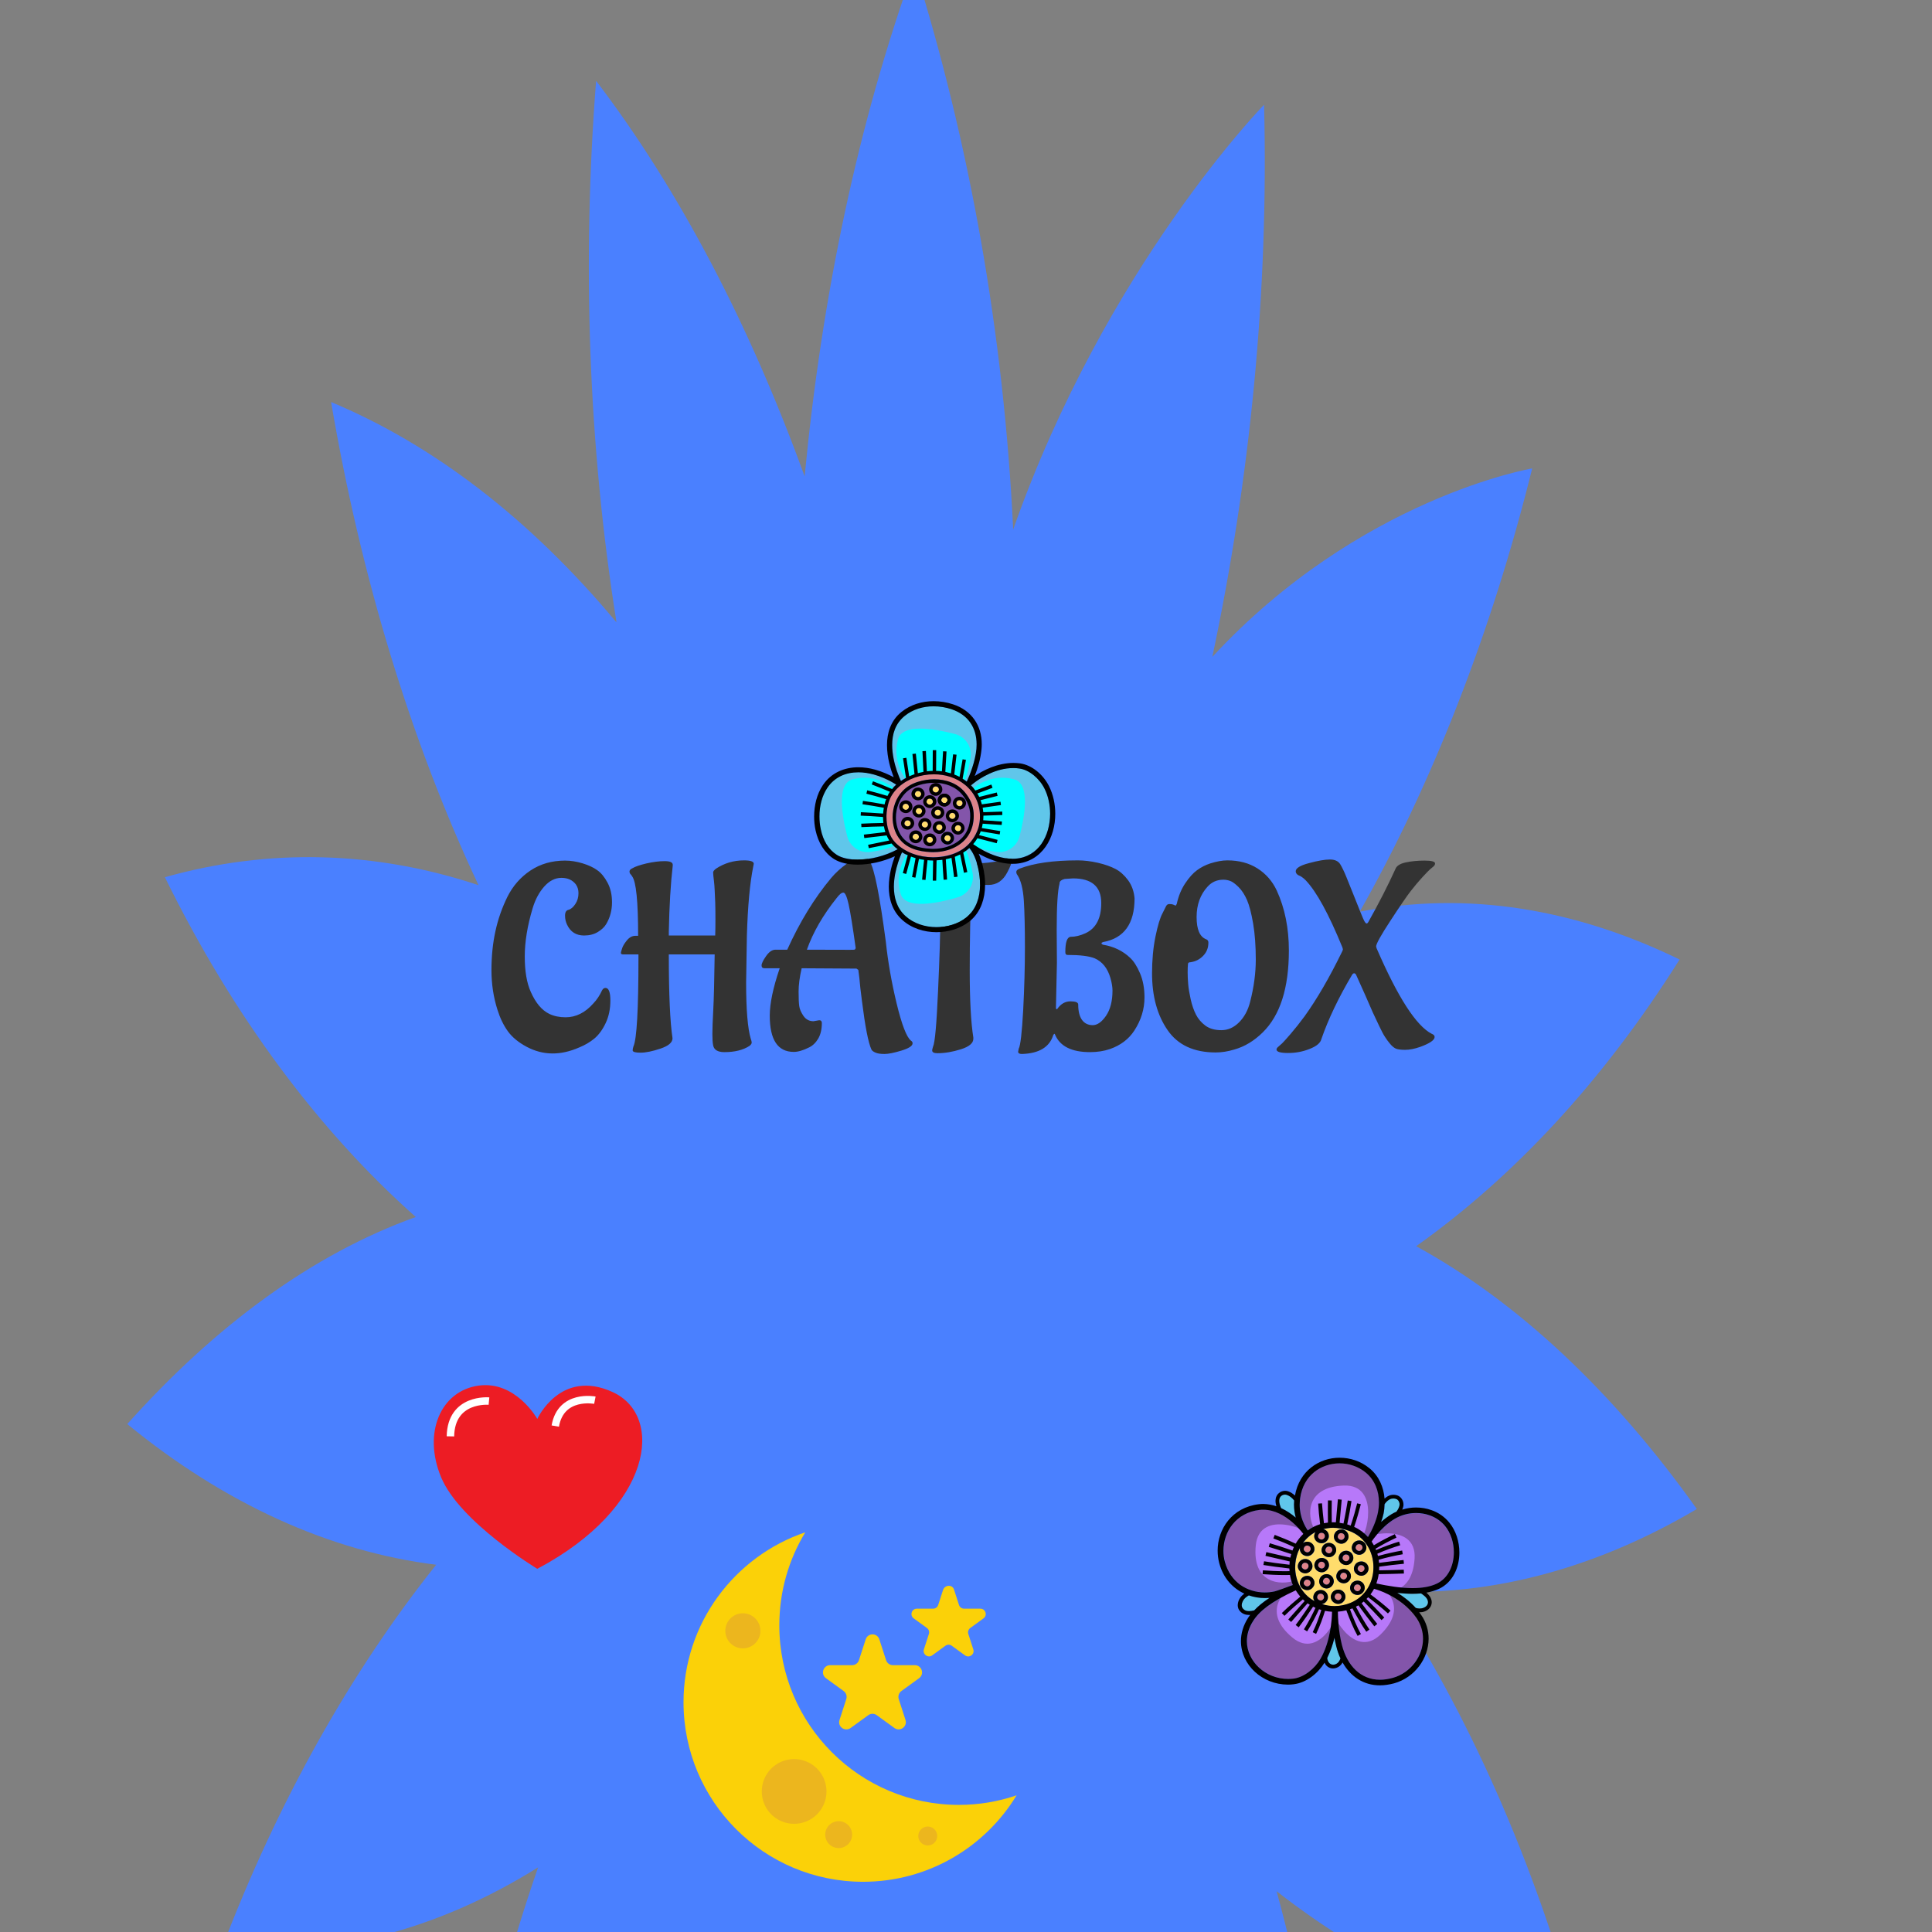 <?xml version="1.0" encoding="utf-8"?>
<svg id="master-artboard" xmlns="http://www.w3.org/2000/svg" viewBox="0 0 500 500" width="500px" height="500px"><rect x="0" y="0" width="500" height="500" fill="#808080" stroke="none"/><defs><style id="ee-google-fonts">@import url(https://fonts.googleapis.com/css?family=Allerta:400|Aladin:400);</style></defs><rect id="ee-background" x="0" y="0" width="500" height="500" style="fill: white; fill-opacity: 0; pointer-events: none;"/><g transform="matrix(4.058, 0, 0, 6.87, -1269.277, -345.248)"><g id="g-1" transform="matrix(1, 0, 0, 1, 0, 0)">
	<g id="g-2">
		<path class="st0" d="M401.3,110.2c6.7,0.2,13.4-0.9,19.7-3.1c-5.3-4.4-11.4-7.8-17.9-9.9c6.2-2.6,11.9-6.2,16.8-10.8&#10;&#9;&#9;&#9;c-6.6-1.9-13.5-2.6-20.4-1.8c4.6-4.8,8.4-10.5,11-16.7c0,0-11,1.1-20.4,7.1c2.4-6.7,3.6-13.7,3.3-20.8c0,0-10.1,6.1-16,16&#10;&#9;&#9;&#9;c-0.6-7.4-2.8-14.6-6.3-21.2c-3.6,5.9-5.9,12.4-7,19.2c-3.5-5.7-8-10.8-13.3-14.9c-0.9,6.8-0.5,13.7,1.3,20.4&#10;&#9;&#9;&#9;c-5.5-3.9-11.7-6.7-18.2-8.3c1.9,6.6,5.1,12.8,9.4,18.2c-6.6-1.3-13.4-1.4-20-0.3c4.4,5.3,9.9,9.6,16,12.8&#10;&#9;&#9;&#9;c-6.6,1.4-12.8,4.1-18.4,7.8c6.2,3,12.9,4.8,19.7,5.3c-5.4,4-10.1,8.9-13.7,14.5c6.9,0.3,13.7-0.7,20.2-3.1&#10;&#9;&#9;&#9;c-3.4,5.8-5.6,12.2-6.7,18.8c6.4-2.5,12.3-6.2,17.3-11c-0.7,6.7-0.3,13.5,1.4,20c4.9-4.9,8.7-10.6,11.4-17&#10;&#9;&#9;&#9;c2,6.4,5.2,12.4,9.3,17.7c2.5-6.4,3.7-13.2,3.6-20.1c4.4,5.1,9.7,9.3,15.6,12.4c-0.3-6.9-1.9-13.6-4.8-19.9&#10;&#9;&#9;&#9;c6.1,2.8,12.6,4.6,19.3,5.1C410.6,120.3,406.4,114.8,401.3,110.2z" style="fill: rgb(74, 128, 255);"/>
	</g>
</g></g><path d="M 160.66 239.5 C 160.96 239.5 161.11 239.887 161.11 240.66 C 161.11 241.427 160.967 242.113 160.68 242.72 C 160.393 243.327 160.047 243.8 159.64 244.14 C 159.233 244.473 158.773 244.743 158.26 244.95 C 156.547 245.703 154.947 245.687 153.46 244.9 C 152.707 244.5 152.13 244.027 151.73 243.48 C 151.33 242.927 151.01 242.267 150.77 241.5 C 150.403 240.347 150.22 239.137 150.22 237.87 C 150.22 236.61 150.34 235.427 150.58 234.32 C 150.82 233.213 151.187 232.16 151.68 231.16 C 152.18 230.16 152.883 229.357 153.79 228.75 C 154.703 228.143 155.76 227.84 156.96 227.84 C 157.473 227.84 158.007 227.923 158.56 228.09 C 159.113 228.257 159.563 228.467 159.91 228.72 C 160.263 228.967 160.577 229.347 160.85 229.86 C 161.123 230.367 161.26 230.967 161.26 231.66 C 161.26 232.393 161.083 233.057 160.73 233.65 C 160.57 233.923 160.313 234.167 159.96 234.38 C 159.607 234.593 159.19 234.7 158.71 234.7 C 157.977 234.7 157.457 234.373 157.15 233.72 C 157.023 233.467 156.96 233.187 156.96 232.88 C 156.96 232.573 157.063 232.397 157.27 232.35 C 157.497 232.29 157.707 232.113 157.9 231.82 C 158.093 231.533 158.19 231.2 158.19 230.82 C 158.19 230.513 158.11 230.247 157.95 230.02 C 157.643 229.62 157.203 229.42 156.63 229.42 C 156.05 229.42 155.523 229.687 155.05 230.22 C 154.583 230.747 154.23 231.41 153.99 232.21 C 153.51 233.81 153.27 235.28 153.27 236.62 C 153.27 237.967 153.453 239.047 153.82 239.86 C 154.267 240.873 154.833 241.547 155.52 241.88 C 155.953 242.087 156.45 242.19 157.01 242.19 C 157.957 242.19 158.803 241.767 159.55 240.92 C 159.87 240.587 160.137 240.187 160.35 239.72 C 160.43 239.573 160.533 239.5 160.66 239.5 ZM 166.462 234.37 L 166.462 234.7 L 170.712 234.7 L 170.712 234.66 C 170.726 234.273 170.732 233.787 170.732 233.2 C 170.732 232.62 170.726 232.11 170.712 231.67 C 170.699 231.23 170.682 230.857 170.662 230.55 C 170.649 230.25 170.629 229.987 170.602 229.76 C 170.582 229.533 170.562 229.36 170.542 229.24 C 170.529 229.12 170.522 229.013 170.522 228.92 C 170.522 228.827 170.609 228.713 170.782 228.58 C 171.549 228.073 172.406 227.82 173.352 227.82 C 173.946 227.82 174.242 227.923 174.242 228.13 C 174.242 228.143 174.226 228.23 174.192 228.39 C 173.886 229.91 173.692 232.013 173.612 234.7 C 173.566 237.393 173.542 238.833 173.542 239.02 C 173.542 241.5 173.686 243.22 173.972 244.18 C 174.026 244.313 174.052 244.423 174.052 244.51 C 174.052 244.597 173.986 244.697 173.852 244.81 C 173.266 245.19 172.499 245.38 171.552 245.38 C 170.946 245.38 170.602 245.173 170.522 244.76 C 170.476 244.533 170.452 244.187 170.452 243.72 C 170.452 243.247 170.479 242.52 170.532 241.54 C 170.586 240.567 170.629 238.863 170.662 236.43 L 166.462 236.43 C 166.462 240.077 166.576 242.637 166.802 244.11 C 166.802 244.497 166.432 244.813 165.692 245.06 C 164.959 245.307 164.352 245.43 163.872 245.43 C 163.392 245.43 163.152 245.36 163.152 245.22 C 163.152 245.12 163.176 245 163.222 244.86 C 163.529 244.187 163.682 241.48 163.682 236.74 L 163.682 236.43 L 162.262 236.43 C 162.136 236.43 162.072 236.383 162.072 236.29 C 162.072 236.257 162.106 236.133 162.172 235.92 C 162.232 235.7 162.379 235.447 162.612 235.16 C 162.846 234.873 163.106 234.73 163.392 234.73 L 163.652 234.73 C 163.652 231.577 163.469 229.76 163.102 229.28 L 163.012 229.14 C 162.912 229.06 162.862 228.96 162.862 228.84 C 162.862 228.72 162.952 228.62 163.132 228.54 C 163.372 228.393 163.799 228.247 164.412 228.1 C 165.026 227.96 165.582 227.89 166.082 227.89 C 166.576 227.89 166.822 228 166.822 228.22 L 166.822 228.3 C 166.629 229.96 166.509 231.983 166.462 234.37 ZM 181.847 231.25 C 180.58 232.83 179.667 234.413 179.107 236 L 179.137 236 C 181.357 236 182.633 236.003 182.967 236.01 C 183.293 236.017 183.473 236.007 183.507 235.98 C 183.533 235.947 183.557 235.907 183.577 235.86 C 183.303 233.887 183.087 232.547 182.927 231.84 C 182.767 231.127 182.607 230.77 182.447 230.77 C 182.287 230.77 182.087 230.93 181.847 231.25 M 179.707 242.55 L 180.237 242.46 C 180.397 242.46 180.477 242.547 180.477 242.72 C 180.477 243.28 180.367 243.753 180.147 244.14 C 179.92 244.52 179.64 244.79 179.307 244.95 C 178.76 245.223 178.293 245.36 177.907 245.36 C 177.173 245.36 176.623 245.083 176.257 244.53 C 175.89 243.977 175.707 243.147 175.707 242.04 C 175.707 240.927 176.01 239.48 176.617 237.7 L 175.227 237.7 C 175.047 237.7 174.957 237.613 174.957 237.44 C 174.957 237.267 175.093 236.983 175.367 236.59 C 175.64 236.197 175.927 236 176.227 236 L 177.307 236 C 178.447 233.473 179.783 231.29 181.317 229.45 C 181.717 228.97 182.21 228.52 182.797 228.1 C 183.377 227.687 183.827 227.48 184.147 227.48 C 184.467 227.48 184.707 227.623 184.867 227.91 C 185.287 228.583 185.777 231.04 186.337 235.28 C 186.53 237.107 186.86 238.99 187.327 240.93 C 187.8 242.877 188.237 244.01 188.637 244.33 C 188.737 244.39 188.787 244.47 188.787 244.57 C 188.787 244.81 188.447 245.033 187.767 245.24 C 187.087 245.447 186.567 245.55 186.207 245.55 C 185.847 245.55 185.57 245.507 185.377 245.42 C 185.183 245.333 185.063 245.24 185.017 245.14 C 184.73 244.52 184.44 243.033 184.147 240.68 L 184.007 239.55 C 183.94 238.797 183.877 238.23 183.817 237.85 L 183.647 237.73 L 178.627 237.7 C 178.44 238.52 178.347 239.233 178.347 239.84 C 178.347 240.447 178.367 240.89 178.407 241.17 C 178.447 241.45 178.577 241.75 178.797 242.07 C 179.023 242.39 179.327 242.55 179.707 242.55 ZM 190.749 227.91 L 194.209 228.1 C 195.742 228.1 196.845 227.917 197.519 227.55 C 197.612 227.49 197.695 227.46 197.769 227.46 C 197.842 227.46 197.879 227.57 197.879 227.79 C 197.879 228.017 197.742 228.387 197.469 228.9 C 197.069 229.68 196.492 230.07 195.739 230.07 L 194.419 230.05 C 194.292 230.05 194.212 230.12 194.179 230.26 C 194.072 232.613 194.019 235.153 194.019 237.88 C 194.019 240.613 194.129 242.667 194.349 244.04 L 194.349 244.16 C 194.349 244.56 193.969 244.88 193.209 245.12 C 192.449 245.36 191.732 245.48 191.059 245.48 C 190.739 245.48 190.579 245.393 190.579 245.22 C 190.579 245.167 190.605 245.053 190.659 244.88 C 190.832 244.527 190.985 242.823 191.119 239.77 C 191.259 236.71 191.329 234.407 191.329 232.86 L 191.279 230.24 C 191.279 230.147 191.232 230.09 191.139 230.07 C 190.799 230.01 190.412 229.98 189.979 229.98 C 189.119 229.98 188.479 230.153 188.059 230.5 C 187.952 230.58 187.845 230.62 187.739 230.62 C 187.632 230.62 187.579 230.557 187.579 230.43 C 187.579 230.237 187.679 229.973 187.879 229.64 C 188.079 229.307 188.292 229.02 188.519 228.78 C 189.065 228.2 189.809 227.91 190.749 227.91 ZM 201.984 234.2 L 202.004 237.2 L 201.914 241.35 C 201.927 241.417 201.951 241.45 201.984 241.45 C 202.017 241.45 202.041 241.433 202.054 241.4 C 202.374 240.953 202.771 240.73 203.244 240.73 C 203.717 240.73 203.954 240.827 203.954 241.02 C 203.954 241.627 204.067 242.093 204.294 242.42 C 204.527 242.747 204.857 242.91 205.284 242.91 C 205.704 242.91 206.111 242.623 206.504 242.05 C 206.897 241.47 207.094 240.7 207.094 239.74 C 207.094 239.42 207.031 239.037 206.904 238.59 C 206.644 237.697 206.164 237.097 205.464 236.79 C 204.951 236.583 204.117 236.48 202.964 236.48 C 202.837 236.48 202.774 236.393 202.774 236.22 C 202.774 235.32 202.934 234.853 203.254 234.82 C 203.687 234.82 204.144 234.71 204.624 234.49 C 205.584 234.043 206.064 233.123 206.064 231.73 C 206.064 230.223 205.201 229.47 203.474 229.47 L 202.724 229.52 C 202.437 229.587 202.277 229.707 202.244 229.88 L 202.244 229.95 C 202.071 230.59 201.984 232.007 201.984 234.2 M 198.454 245.34 L 198.504 245.07 C 198.664 244.783 198.801 243.613 198.914 241.56 C 199.021 239.5 199.074 237.58 199.074 235.8 C 199.074 234.013 199.041 232.58 198.974 231.5 C 198.901 230.42 198.704 229.64 198.384 229.16 C 198.317 229.08 198.284 228.983 198.284 228.87 C 198.284 228.757 198.381 228.66 198.574 228.58 C 199.887 228.073 201.671 227.82 203.924 227.82 C 204.484 227.82 205.094 227.893 205.754 228.04 C 206.407 228.193 206.947 228.383 207.374 228.61 C 207.794 228.83 208.177 229.173 208.524 229.64 C 208.864 230.107 209.061 230.66 209.114 231.3 C 209.114 233.62 208.154 234.953 206.234 235.3 C 206.134 235.333 206.084 235.37 206.084 235.41 C 206.084 235.45 206.124 235.493 206.204 235.54 C 207.197 235.7 208.031 236.1 208.704 236.74 C 209.037 237.047 209.341 237.52 209.614 238.16 C 209.887 238.8 210.024 239.537 210.024 240.37 C 210.024 241.443 209.711 242.46 209.084 243.42 C 208.571 244.2 207.827 244.76 206.854 245.1 C 206.307 245.287 205.701 245.38 205.034 245.38 C 203.354 245.38 202.287 244.847 201.834 243.78 C 201.821 243.727 201.797 243.7 201.764 243.7 L 201.674 243.8 C 201.334 244.92 200.374 245.503 198.794 245.55 C 198.567 245.55 198.454 245.48 198.454 245.34 ZM 217.246 229.59 C 216.666 229.59 216.186 229.8 215.806 230.22 C 215.133 230.953 214.796 231.883 214.796 233.01 C 214.796 234.137 215.083 234.813 215.656 235.04 C 215.803 235.087 215.876 235.19 215.876 235.35 C 215.876 235.83 215.716 236.233 215.396 236.56 C 215.076 236.893 214.683 237.09 214.216 237.15 C 214.076 237.15 214.006 237.207 214.006 237.32 C 213.986 237.493 213.976 237.747 213.976 238.08 C 213.976 238.407 213.993 238.767 214.026 239.16 C 214.059 239.547 214.136 240.01 214.256 240.55 C 214.376 241.083 214.536 241.547 214.736 241.94 C 214.936 242.333 215.223 242.67 215.596 242.95 C 215.976 243.23 216.466 243.37 217.066 243.37 C 217.666 243.37 218.206 243.13 218.686 242.65 C 219.166 242.17 219.503 241.547 219.696 240.78 C 220.043 239.433 220.216 238.14 220.216 236.9 C 220.216 235.66 220.136 234.567 219.976 233.62 C 219.816 232.68 219.629 231.96 219.416 231.46 C 219.203 230.967 218.943 230.567 218.636 230.26 C 218.329 229.96 218.073 229.773 217.866 229.7 C 217.659 229.627 217.453 229.59 217.246 229.59 M 212.876 231.97 L 212.976 231.82 C 213.136 231.087 213.396 230.453 213.756 229.92 C 214.116 229.38 214.476 228.98 214.836 228.72 C 215.196 228.453 215.599 228.247 216.046 228.1 C 216.639 227.913 217.159 227.82 217.606 227.82 C 218.679 227.82 219.603 228.067 220.376 228.56 C 221.149 229.053 221.736 229.727 222.136 230.58 C 222.876 232.193 223.246 234.023 223.246 236.07 C 223.246 239.51 222.446 242.013 220.846 243.58 C 220.059 244.353 219.196 244.873 218.256 245.14 C 217.663 245.32 217.093 245.41 216.546 245.41 C 214.546 245.41 213.076 244.727 212.136 243.36 C 211.189 241.987 210.716 240.253 210.716 238.16 C 210.716 236.947 210.819 235.83 211.026 234.81 C 211.233 233.797 211.449 233.08 211.676 232.66 L 211.986 232.04 C 212.053 231.893 212.156 231.82 212.296 231.82 C 212.443 231.82 212.553 231.833 212.626 231.86 C 212.699 231.887 212.756 231.91 212.796 231.93 C 212.836 231.957 212.863 231.97 212.876 231.97 ZM 235.494 229.34 C 235.494 229.34 235.41 229.433 235.244 229.62 C 235.07 229.807 234.794 230.14 234.414 230.62 C 234.04 231.1 233.417 232.01 232.544 233.35 C 231.67 234.683 231.234 235.47 231.234 235.71 L 231.284 235.88 C 233.224 240.36 234.904 242.967 236.324 243.7 C 236.504 243.767 236.594 243.863 236.594 243.99 C 236.594 244.277 236.154 244.58 235.274 244.9 C 234.76 245.08 234.3 245.17 233.894 245.17 C 233.48 245.17 233.19 245.13 233.024 245.05 C 232.857 244.97 232.687 244.827 232.514 244.62 C 232.334 244.407 232.177 244.193 232.044 243.98 C 231.904 243.767 231.727 243.433 231.514 242.98 C 231.3 242.533 231.107 242.123 230.934 241.75 C 230.767 241.37 230.534 240.837 230.234 240.15 C 229.927 239.463 229.647 238.84 229.394 238.28 C 229.34 238.2 229.284 238.16 229.224 238.16 C 229.157 238.16 229.094 238.207 229.034 238.3 C 227.8 240.38 226.864 242.34 226.224 244.18 C 226.144 244.533 225.79 244.833 225.164 245.08 C 224.544 245.333 223.88 245.46 223.174 245.46 C 222.467 245.46 222.114 245.353 222.114 245.14 C 222.114 245.06 222.167 244.977 222.274 244.89 C 222.38 244.803 222.497 244.7 222.624 244.58 C 222.75 244.46 223.017 244.163 223.424 243.69 C 223.83 243.217 224.25 242.687 224.684 242.1 C 225.824 240.513 226.967 238.543 228.114 236.19 C 228.167 236.097 228.194 236.017 228.194 235.95 L 228.144 235.78 C 226.897 232.727 225.777 230.68 224.784 229.64 C 224.544 229.4 224.32 229.247 224.114 229.18 C 223.954 229.087 223.874 228.967 223.874 228.82 C 223.874 228.533 224.28 228.283 225.094 228.07 C 225.907 227.85 226.544 227.74 227.004 227.74 C 227.457 227.74 227.774 227.887 227.954 228.18 C 228.127 228.467 228.314 228.857 228.514 229.35 C 228.714 229.85 228.927 230.38 229.154 230.94 C 229.714 232.36 230.04 233.16 230.134 233.34 C 230.227 233.513 230.304 233.6 230.364 233.6 C 230.417 233.6 230.467 233.56 230.514 233.48 C 231.494 231.733 232.32 230.117 232.994 228.63 C 233.1 228.33 233.414 228.123 233.934 228.01 C 234.454 227.897 235.034 227.84 235.674 227.84 C 236.314 227.84 236.634 227.927 236.634 228.1 C 236.634 228.2 236.584 228.293 236.484 228.38 C 236.377 228.467 236.274 228.553 236.174 228.64 C 236.067 228.733 235.84 228.967 235.494 229.34 Z" transform="matrix(2.826, 0, 0, 2.826, -297.334, -421.155)" style="fill: rgb(51, 51, 51); white-space: pre; color: rgb(51, 51, 51);"/><g transform="matrix(0.234, 0, 0, 0.234, 198.202, 81.802)"><g transform="matrix(1, 0, 0, 1, 0, 0)"><g transform="matrix(1, 0, 0, 1, 0, 0)">
		<g>
			<path class="st5" d="M78.4,595.7c5.3,3.4,13.5,5.3,23.1,5.3c13.7,0,29.9-3.8,44.2-11.5c-1.9-1.5-3.7-3.1-5.4-4.8&#10;&#9;&#9;&#9;&#9;c-0.5-0.5-0.9-1.1-1.4-1.6c-6.1,1.3-16.4,3.4-25.1,5.2l-0.8-3.7c7.9-1.6,17.2-3.5,23.4-4.8c-1.1-1.7-2.1-3.6-2.9-5.6&#10;&#9;&#9;&#9;&#9;c-7.6,0.8-17.5,2-24.7,2.9l-0.5-3.8c6.9-0.9,16.4-2,23.8-2.8c-0.7-2-1.2-4.2-1.6-6.3c-8.5,0.1-18.8,0.5-24.9,0.8c0,0,0,0,0,0&#10;&#9;&#9;&#9;&#9;c0,0,0,0,0,0l-0.2-3.8c6-0.3,16-0.7,24.5-0.8c-0.2-2.2-0.4-4.4-0.4-6.6c-8.9-0.7-19.3-1.2-24.7-1.5l0.2-3.8&#10;&#9;&#9;&#9;&#9;c5.4,0.2,15.7,0.7,24.6,1.5c0.2-2.1,0.4-4.2,0.8-6.4c-8.3-1.6-18-3-23.6-3.9v0v0l0.5-3.7c5.7,0.8,15.4,2.3,23.9,3.9&#10;&#9;&#9;&#9;&#9;c0.3-1.1,0.5-2.1,0.8-3.2c0.3-0.9,0.7-1.7,1-2.6c-7.2-2.2-15.7-4.5-21.9-6.1l0.9-3.7c6.3,1.6,15.1,4,22.4,6.2&#10;&#9;&#9;&#9;&#9;c0.8-1.6,1.7-3.1,2.7-4.6c-6-2.7-13.6-5.7-20.1-8.1l1.4-3.5c6.8,2.6,14.8,5.8,21.1,8.6c1.4-1.7,2.9-3.4,4.6-4.9&#10;&#9;&#9;&#9;&#9;c-1.3-0.8-3.3-2-5.8-3.4c-4.8-2.5-11.5-5.6-19.1-7.8c-5.6-1.6-11.3-2.4-16.9-2.4c-13.7,0-26.2,5-34.4,17.2&#10;&#9;&#9;&#9;&#9;c-5.9,8.8-8.7,20.2-8.7,31.6c0,4.8,0.5,9.6,1.5,14.1C63.4,580.2,69.5,590,78.4,595.7z" style="fill: rgb(96, 198, 234);"/>
			<path class="st5" d="M233.6,648.2c2-5.5,3.3-12.1,3.3-19.7c0-5.8-0.7-12.2-2.4-19.1c-1.9-7.8-4.9-15.5-9.5-21&#10;&#9;&#9;&#9;&#9;c-2.1,1.9-4.4,3.6-6.8,5.1l4.5,21.5l-3.7,0.8l-4.2-20.3c-1.9,1-3.8,1.8-5.9,2.6c0.8,6.2,1.9,14.5,3,22l-3.8,0.5&#10;&#9;&#9;&#9;&#9;c-1-7.2-2.1-15.1-2.9-21.3c-2,0.6-4.1,1.1-6.3,1.5c0.3,6.7,0.9,15.1,1.4,22.5l-3.8,0.2c-0.5-7.3-1-15.5-1.4-22.1&#10;&#9;&#9;&#9;&#9;c-0.5,0.1-0.9,0.1-1.4,0.2c-1.7,0.2-3.3,0.3-5,0.4c-0.2,6.8-0.3,15.1-0.4,22.5l-3.8,0c0.1-7.3,0.2-15.6,0.4-22.3c0,0-0.1,0-0.1,0&#10;&#9;&#9;&#9;&#9;c-2,0-4-0.1-6.1-0.3c-0.7,6.5-1.5,14.5-2.2,21.8l-3.8-0.3c0.7-7.3,1.4-15.4,2.2-21.9c-1.9-0.3-3.8-0.6-5.7-1&#10;&#9;&#9;&#9;&#9;c-1.2,6-2.6,13.4-3.9,20.7l-3.7-0.7c1.3-7.3,2.7-14.8,3.9-20.9c-1.7-0.5-3.4-1-5.1-1.7c-1.5,5.4-3.4,12.2-5.3,19.2l-3.7-1&#10;&#9;&#9;&#9;&#9;c2-7.2,3.9-14.3,5.4-19.7c-2.2-1-4.3-2.1-6.3-3.3c-0.5,1.1-2.4,5.3-4.4,11.5c-2.3,7.2-4.6,16.9-4.6,26.8&#10;&#9;&#9;&#9;&#9;c0,11.7,3.1,23.4,12.8,32.2c9.1,8.3,21.7,12.3,34.3,12.3c12.1,0,24.1-3.7,32.6-10.4C226.9,661,231.1,655,233.6,648.2z" style="fill: rgb(96, 198, 234);"/>
			<path class="st5" d="M314.4,550.4c0-9.8-2.1-19.7-6.3-28c-5.7-11.4-17.1-20.8-27.7-22.1c-2.3-0.3-4.5-0.5-6.7-0.5&#10;&#9;&#9;&#9;&#9;c-19.3,0-36.7,11.1-44.1,16.7c-1.4,1.1-2.4,1.9-3,2.4c1.7,1.8,3.3,3.7,4.8,5.7l17.7-6.6l1.3,3.6l-16.8,6.3&#10;&#9;&#9;&#9;&#9;c0.7,1.2,1.5,2.5,2.1,3.8l19.4-4.9l0.9,3.7l-18.9,4.8c0.6,1.5,1.1,3,1.5,4.6l20.6-2.9l0.5,3.7l-20.2,2.9c0.3,1.7,0.6,3.3,0.7,5&#10;&#9;&#9;&#9;&#9;l20.9-0.7l0.1,3.8l-20.9,0.7c0,0.3,0,0.6,0,0.8c0,1.4-0.1,2.8-0.2,4.3l20.7,1.4l-0.3,3.8l-21-1.4c-0.3,1.7-0.6,3.3-1,4.8&#10;&#9;&#9;&#9;&#9;l20.4,3.4l-0.6,3.7l-21-3.5c-0.2,0.4-0.3,0.8-0.4,1.2c-0.4,1-0.9,2-1.4,3l20.5,5.3l-1,3.7l-21.3-5.5c-1.4,2.4-3,4.5-4.7,6.5&#10;&#9;&#9;&#9;&#9;c2.4,1.7,6.5,4.5,11.8,7.3c8.6,4.5,20.1,9,31.6,8.9c1.1,0,2.2,0,3.4-0.1C301.6,598.1,314.3,574.8,314.4,550.4z" style="fill: rgb(96, 198, 234);"/>
			<path class="st5" d="M139.7,474.4c0,10.3,2.6,20.7,5.2,28.4c1.8,5.2,3.5,9.1,4.5,11.2c1.8-1.3,3.6-2.4,5.6-3.4&#10;&#9;&#9;&#9;&#9;c-0.9-5.9-2.2-14.3-3.3-21.7l3.7-0.6c1.1,6.9,2.2,14.7,3.1,20.5c1.6-0.8,3.3-1.4,5-2c0.3-0.1,0.6-0.2,0.9-0.3&#10;&#9;&#9;&#9;&#9;c-0.7-6.9-1.6-15.5-2.3-22.4l3.8-0.4c0.7,6.6,1.5,14.9,2.2,21.6c2.1-0.6,4.1-1.1,6.2-1.4c-0.3-7.5-0.8-16.4-1.1-22.9l3.8-0.2&#10;&#9;&#9;&#9;&#9;c0.3,6.3,0.7,15.1,1.1,22.5c2.1-0.3,4.3-0.4,6.4-0.5c0.1-7.7,0.1-16.7,0.1-22.9h3.8c0,6.2,0,15.2-0.1,22.9&#10;&#9;&#9;&#9;&#9;c2.2,0.1,4.3,0.2,6.4,0.5c0.5-7.3,0.9-16,1.3-22.2l3.8,0.2c-0.3,6.4-0.8,15.2-1.3,22.6c2.1,0.4,4.2,0.9,6.2,1.6&#10;&#9;&#9;&#9;&#9;c0.8-6.5,1.7-14.5,2.4-21l3.8,0.4c-0.7,6.8-1.7,15.2-2.5,21.9c2,0.8,3.9,1.6,5.8,2.6c1-5.3,2.3-12.7,3.4-19.4h0l3.7,0.6&#10;&#9;&#9;&#9;&#9;c-1.2,7.3-2.6,15.4-3.7,20.8c1.6,1,3.1,2.1,4.6,3.3c3.4-7.2,9.5-22.3,10.7-36.2c0.2-1.7,0.2-3.5,0.2-5.1&#10;&#9;&#9;&#9;&#9;c-0.1-18.2-9.2-32.5-27.8-38.8c-6.3-2.1-13.1-3.2-19.8-3.2c-11.5,0-22.9,3.3-31.9,10.6C143.1,450.7,139.7,462.4,139.7,474.4z" style="fill: rgb(96, 198, 234);"/>
			<path class="st1" d="M133.4,552.3c0,0.5,0,1,0,1.5c0,11,3.3,21.8,9.6,28.3c11.1,11.5,26.6,16.3,41.8,16.3c2.8,0,5.7-0.2,8.5-0.5&#10;&#9;&#9;&#9;&#9;c18.3-2.2,33-10.9,40.4-28.4c1.3-3.1,2.2-6.5,2.7-10.2c0.3-2.1,0.4-4.1,0.4-6.1c0-14.3-6.4-26.8-16.7-35.1&#10;&#9;&#9;&#9;&#9;c-9.7-7.8-21.9-11.5-34.2-11.5c-7.2,0-14.4,1.2-21.2,3.6c-12.8,4.5-25.2,14.5-28.9,27.5C134.5,542.4,133.5,547.6,133.4,552.3z&#10;&#9;&#9;&#9;&#9; M151.2,525.3c4.3-4.6,10-8,17-10.2c5.6-1.8,11.8-2.8,18-2.8c12.7,0,25.8,4.2,34.3,14.8c5.5,6.8,8.8,14.5,9.3,22.4&#10;&#9;&#9;&#9;&#9;c0.1,1.1,0.1,2.3,0.1,3.4c0.1,16-8.1,29.2-23.5,35.8c-7.3,3.1-14.7,4.2-21.4,4.2c-1,0-1.9,0-2.9-0.1c-12.8-0.6-26.9-3.9-35-15.5&#10;&#9;&#9;&#9;&#9;c-4.7-6.7-6.9-14.8-6.9-23C140.2,543.7,143.9,533,151.2,525.3z" style="fill: rgb(221, 131, 138);"/>
			<path d="M 168.8 516.9 L 168.8 516.9 L 168.8 516.9 Z" class="st6" style="fill: rgb(205, 127, 90);"/>
			<path class="st3" d="M169.3,518.7c-6.5,2-11.5,5.1-15.4,9.2c-6.5,6.8-10,16.7-10,26.4c0,7.5,2,14.9,6.2,20.8&#10;&#9;&#9;&#9;&#9;c7,10.1,19.7,13.3,32.1,13.9c0.9,0,1.8,0.1,2.7,0.1c6.4,0,13.2-1,19.9-3.9c14.1-6.1,21.1-17.5,21.2-32.3c0-1,0-2.1-0.1-3.2&#10;&#9;&#9;&#9;&#9;c-0.5-7-3.4-13.9-8.5-20.2c-7.6-9.4-19.3-13.4-31.3-13.4C180.4,516.1,174.6,517,169.3,518.7l-0.6-1.8l0,0L169.3,518.7z&#10;&#9;&#9;&#9;&#9; M206.5,581.9L206.5,581.9c-1.5,1.8-3.5,2.7-5.5,2.7c0,0,0,0,0,0c-3.8,0-7.3-2.9-7.4-7c0-1.4,0.5-2.9,1.4-4.2&#10;&#9;&#9;&#9;&#9;c1.4-2.1,3.7-3,5.9-3c3,0,6.3,1.9,7.1,5.6c0.1,0.5,0.2,1.1,0.2,1.6C208.2,579.2,207.5,580.7,206.5,581.9z" style="fill: rgb(131, 85, 170);"/>
			<path d="M 172.5 531.9 L 172.5 531.9 L 172.5 531.8 Z" class="st2" style="fill: rgb(255, 220, 108);"/>
			<path class="st2" d="M171.7,527.9c-0.4-1.8-1.8-2.6-3.4-2.6c-1.1,0-2.2,0.5-2.8,1.4c-0.6,0.8-0.7,1.5-0.7,2.1&#10;&#9;&#9;&#9;&#9;c0,1.7,1.8,3.2,3.6,3.2c0.9,0,1.8-0.3,2.6-1.3l0,0c0.6-0.8,0.8-1.3,0.8-2C171.8,528.4,171.8,528.2,171.7,527.9z" style="fill: rgb(255, 220, 108);"/>
			<path d="M 173.3 550.8 L 173.3 550.8 L 173.3 550.8 Z" class="st2" style="fill: rgb(255, 220, 108);"/>
			<path class="st2" d="M172.6,546.8c-0.4-1.8-1.8-2.6-3.4-2.6c-1.2,0-2.2,0.5-2.8,1.4c-0.6,0.8-0.7,1.5-0.7,2.1&#10;&#9;&#9;&#9;&#9;c0,1.7,1.8,3.3,3.6,3.3c0.9,0,1.8-0.3,2.6-1.3c0.6-0.8,0.8-1.3,0.8-2C172.7,547.4,172.6,547.1,172.6,546.8z" style="fill: rgb(255, 220, 108);"/>
			<path class="st2" d="M160.2,560.3c-0.4-1.7-1.8-2.6-3.4-2.6c-1.1,0-2.2,0.5-2.8,1.4c-0.6,0.8-0.7,1.5-0.7,2.1&#10;&#9;&#9;&#9;&#9;c0,1.7,1.8,3.2,3.6,3.3c0.9,0,1.8-0.3,2.6-1.3v0c0.6-0.8,0.8-1.3,0.8-2C160.3,560.8,160.2,560.6,160.2,560.3z" style="fill: rgb(255, 220, 108);"/>
			<path d="M 160.9 564.2 L 160.9 564.2 L 160.9 564.2 Z" class="st2" style="fill: rgb(255, 220, 108);"/>
			<path d="M 158.9 545.9 L 158.9 545.9 L 158.9 545.9 Z" class="st2" style="fill: rgb(255, 220, 108);"/>
			<path class="st2" d="M151.2,542.8c0,1.7,1.8,3.3,3.6,3.3c0.9,0,1.8-0.3,2.6-1.3h0c0.6-0.8,0.8-1.3,0.8-2c0-0.2,0-0.5-0.1-0.8&#10;&#9;&#9;&#9;&#9;c-0.4-1.7-1.8-2.6-3.4-2.6c-1.1,0-2.2,0.5-2.8,1.4C151.4,541.5,151.2,542.2,151.2,542.8z" style="fill: rgb(255, 220, 108);"/>
			<path class="st2" d="M179.3,561.6c-0.4-1.8-1.8-2.6-3.4-2.6c-1.1,0-2.2,0.5-2.8,1.4c-0.6,0.8-0.7,1.5-0.7,2.1&#10;&#9;&#9;&#9;&#9;c0,1.6,1.8,3.2,3.6,3.2c0.9,0,1.8-0.3,2.6-1.3c0.6-0.8,0.8-1.3,0.8-2C179.4,562.2,179.4,561.9,179.3,561.6z" style="fill: rgb(255, 220, 108);"/>
			<path d="M 180.1 565.6 L 180.1 565.6 L 180.1 565.6 Z" class="st2" style="fill: rgb(255, 220, 108);"/>
			<path class="st2" d="M169.2,575.2c-0.4-1.8-1.8-2.6-3.4-2.6c-1.1,0-2.2,0.5-2.8,1.4c-0.6,0.8-0.7,1.5-0.7,2.1&#10;&#9;&#9;&#9;&#9;c0,1.7,1.8,3.3,3.6,3.3c0.9,0,1.8-0.3,2.6-1.3h0c0.6-0.8,0.8-1.3,0.8-2C169.3,575.8,169.3,575.5,169.2,575.2z" style="fill: rgb(255, 220, 108);"/>
			<path d="M 170 579.2 L 170 579.2 L 170 579.2 Z" class="st2" style="fill: rgb(255, 220, 108);"/>
			<path class="st2" d="M184.7,578.4c-0.4-1.8-1.8-2.6-3.4-2.6c-1.1,0-2.2,0.5-2.8,1.4c-0.6,0.8-0.7,1.5-0.7,2.1&#10;&#9;&#9;&#9;&#9;c0,1.7,1.8,3.3,3.6,3.3c0.9,0,1.8-0.3,2.6-1.3h0c0.6-0.8,0.8-1.3,0.8-2C184.8,579,184.8,578.7,184.7,578.4z" style="fill: rgb(255, 220, 108);"/>
			<path d="M 185.5 582.4 L 185.5 582.4 L 185.5 582.4 Z" class="st2" style="fill: rgb(255, 220, 108);"/>
			<path class="st2" d="M193.5,548.5c-0.4-1.7-1.8-2.6-3.4-2.6c-1.1,0-2.2,0.5-2.8,1.4c-0.6,0.8-0.7,1.5-0.7,2.1&#10;&#9;&#9;&#9;&#9;c0,1.7,1.8,3.3,3.6,3.3c0.9,0,1.8-0.3,2.6-1.3v0c0.6-0.8,0.8-1.3,0.8-2C193.6,549.1,193.6,548.8,193.5,548.5z" style="fill: rgb(255, 220, 108);"/>
			<path d="M 196 568.4 L 196 568.4 L 196 568.4 Z" class="st2" style="fill: rgb(255, 220, 108);"/>
			<path class="st2" d="M195.2,564.4c-0.4-1.7-1.8-2.6-3.4-2.6c-1.1,0-2.2,0.5-2.8,1.4c-0.6,0.8-0.7,1.5-0.7,2.1&#10;&#9;&#9;&#9;&#9;c0,1.7,1.8,3.3,3.6,3.3c0.9,0,1.8-0.3,2.6-1.3l0,0c0.6-0.8,0.8-1.3,0.8-2C195.3,565,195.3,564.7,195.2,564.4z" style="fill: rgb(255, 220, 108);"/>
			<path class="st2" d="M204.3,576.7c-0.4-1.7-1.8-2.6-3.4-2.6c-1.1,0-2.2,0.5-2.8,1.4c-0.6,0.8-0.7,1.5-0.7,2.1&#10;&#9;&#9;&#9;&#9;c0,1.6,1.8,3.2,3.6,3.3c0.9,0,1.8-0.3,2.6-1.3c0.6-0.8,0.8-1.3,0.8-2C204.4,577.3,204.4,577,204.3,576.7z" style="fill: rgb(255, 220, 108);"/>
			<path d="M 216.7 569.7 L 216.7 569.7 L 216.7 569.7 Z" class="st2" style="fill: rgb(255, 220, 108);"/>
			<path class="st2" d="M215.9,565.7c-0.4-1.7-1.8-2.6-3.4-2.6c-1.1,0-2.2,0.5-2.8,1.4c-0.6,0.8-0.7,1.5-0.7,2.1&#10;&#9;&#9;&#9;&#9;c0,1.7,1.8,3.3,3.6,3.3c0.9,0,1.8-0.3,2.6-1.3l0,0c0.6-0.8,0.8-1.3,0.8-2C216,566.2,216,566,215.9,565.7z" style="fill: rgb(255, 220, 108);"/>
			<path d="M 210.4 556 L 210.4 556 L 210.4 556 Z" class="st2" style="fill: rgb(255, 220, 108);"/>
			<path class="st2" d="M202.7,552.9c0,1.6,1.8,3.3,3.6,3.3c0.9,0,1.8-0.3,2.6-1.3c0.6-0.8,0.8-1.3,0.8-2c0-0.2,0-0.5-0.1-0.8&#10;&#9;&#9;&#9;&#9;c-0.4-1.7-1.8-2.6-3.4-2.6c-1.1,0-2.2,0.5-2.8,1.4C202.9,551.6,202.7,552.3,202.7,552.9z" style="fill: rgb(255, 220, 108);"/>
			<path d="M 201.8 538.6 L 201.8 538.6 L 201.8 538.6 Z" class="st2" style="fill: rgb(255, 220, 108);"/>
			<path class="st2" d="M194.1,535.5c0,1.7,1.8,3.3,3.6,3.3c0.9,0,1.8-0.3,2.6-1.3c0.6-0.8,0.8-1.3,0.8-2c0-0.2,0-0.5-0.1-0.8&#10;&#9;&#9;&#9;&#9;c-0.4-1.8-1.8-2.6-3.4-2.6c-1.1,0-2.2,0.5-2.8,1.4C194.3,534.2,194.1,534.9,194.1,535.5z" style="fill: rgb(255, 220, 108);"/>
			<path class="st2" d="M210.6,538.8c0,1.6,1.8,3.2,3.6,3.3c0.9,0,1.8-0.3,2.6-1.3v0c0.6-0.8,0.8-1.3,0.8-2c0-0.2,0-0.5-0.1-0.8&#10;&#9;&#9;&#9;&#9;c-0.4-1.7-1.8-2.6-3.4-2.6c-1.1,0-2.2,0.5-2.8,1.4C210.8,537.6,210.6,538.2,210.6,538.8z" style="fill: rgb(255, 220, 108);"/>
			<path d="M 218.3 541.9 L 218.3 541.9 L 218.3 541.9 Z" class="st2" style="fill: rgb(255, 220, 108);"/>
			<path d="M 185.4 540.3 L 185.4 540.3 L 185.4 540.3 Z" class="st2" style="fill: rgb(255, 220, 108);"/>
			<path class="st2" d="M177.7,537.1c0,1.7,1.8,3.2,3.6,3.3c0.9,0,1.8-0.3,2.6-1.3v0c0.6-0.8,0.8-1.3,0.8-2c0-0.2,0-0.5-0.1-0.8&#10;&#9;&#9;&#9;&#9;c-0.4-1.7-1.8-2.6-3.4-2.6c-1.1,0-2.2,0.5-2.8,1.4C177.9,535.9,177.8,536.5,177.7,537.1z" style="fill: rgb(255, 220, 108);"/>
			<path class="st2" d="M184.4,523.7c0,1.7,1.8,3.2,3.6,3.3c0.9,0,1.8-0.3,2.6-1.3l0,0c0.6-0.8,0.8-1.3,0.8-2c0-0.2,0-0.5-0.1-0.8&#10;&#9;&#9;&#9;&#9;c-0.4-1.8-1.8-2.6-3.4-2.6c-1.1,0-2.2,0.5-2.8,1.4C184.6,522.4,184.4,523.1,184.4,523.7z" style="fill: rgb(255, 220, 108);"/>
		</g>
		<path d="M191.8,558.5c-2.2,0-4.5,1-5.9,3c-0.9,1.3-1.4,2.8-1.4,4.2c0.1,4.2,3.6,7,7.4,7c0,0,0,0,0,0c2,0,4-0.9,5.5-2.7h0&#10;&#9;&#9;&#9;c1-1.2,1.7-2.7,1.7-4.4c0-0.5-0.1-1.1-0.2-1.6C198.1,560.4,194.9,558.4,191.8,558.5z M194.5,567.7c-0.8,1-1.7,1.3-2.6,1.3&#10;&#9;&#9;&#9;c-1.9,0-3.6-1.6-3.6-3.3c0-0.6,0.2-1.3,0.7-2.1c0.6-0.9,1.7-1.4,2.8-1.4c1.6,0,3,0.9,3.4,2.6c0.1,0.3,0.1,0.6,0.1,0.8&#10;&#9;&#9;&#9;C195.3,566.4,195.1,566.9,194.5,567.7z"/>
		<path d="M190.1,542.1c-2.2,0-4.5,1-5.9,3c-0.9,1.3-1.4,2.8-1.4,4.2c0.1,4.2,3.6,7,7.4,7c0,0,0,0,0,0c2,0,4-0.9,5.5-2.7h0&#10;&#9;&#9;&#9;c1-1.2,1.7-2.7,1.7-4.4c0-0.5-0.1-1.1-0.2-1.6C196.4,544,193.1,542.1,190.1,542.1z M192.8,551.3c-0.8,1-1.7,1.3-2.6,1.3&#10;&#9;&#9;&#9;c-1.9,0-3.6-1.6-3.6-3.3c0-0.6,0.2-1.3,0.7-2.1c0.6-0.9,1.7-1.4,2.8-1.4c1.6,0,3,0.9,3.4,2.6c0.1,0.3,0.1,0.6,0.1,0.8&#10;&#9;&#9;&#9;C193.6,550,193.4,550.5,192.8,551.3z"/>
		<path d="M169.3,540.4c-2.2,0-4.5,1-5.9,3c-0.9,1.3-1.4,2.8-1.4,4.2c0.1,4.2,3.6,7,7.4,7c0,0,0,0,0,0c2,0,4-0.9,5.5-2.7h0&#10;&#9;&#9;&#9;c1-1.2,1.7-2.7,1.7-4.4c0-0.5-0.1-1.1-0.2-1.6C175.6,542.3,172.4,540.4,169.3,540.4z M172,549.6c-0.8,1-1.7,1.3-2.6,1.3&#10;&#9;&#9;&#9;c-1.9,0-3.6-1.6-3.6-3.3c0-0.6,0.2-1.3,0.7-2.1c0.6-0.9,1.7-1.4,2.8-1.4c1.6,0,3,0.9,3.4,2.6c0.1,0.3,0.1,0.6,0.1,0.8&#10;&#9;&#9;&#9;C172.8,548.3,172.6,548.8,172,549.6z"/>
		<path d="M168.3,521.4c-2.2,0-4.5,1-5.9,3c-0.9,1.3-1.4,2.8-1.4,4.2c0.1,4.2,3.6,7,7.4,7c0,0,0,0,0,0c2,0,4-0.9,5.5-2.7h0&#10;&#9;&#9;&#9;c1-1.2,1.7-2.7,1.7-4.4c0-0.5-0.1-1.1-0.2-1.6C174.6,523.4,171.4,521.4,168.3,521.4z M171,530.7c-0.8,1-1.7,1.3-2.6,1.3&#10;&#9;&#9;&#9;c-1.9,0-3.6-1.6-3.6-3.3c0-0.6,0.2-1.3,0.7-2.1c0.6-0.9,1.7-1.4,2.8-1.4c1.6,0,3,0.9,3.4,2.6c0.1,0.3,0.1,0.6,0.1,0.8&#10;&#9;&#9;&#9;C171.8,529.3,171.6,529.9,171,530.7z"/>
		<path d="M154.8,535.5c-2.2,0-4.5,1-5.9,3c-0.9,1.3-1.4,2.8-1.4,4.2c0.1,4.2,3.6,7,7.4,7c0,0,0,0,0,0c2,0,4-0.9,5.5-2.7h0&#10;&#9;&#9;&#9;c1-1.2,1.7-2.7,1.7-4.4c0-0.5-0.1-1.1-0.2-1.6C161.1,537.5,157.8,535.5,154.8,535.5z M157.4,544.8c-0.8,1-1.7,1.3-2.6,1.3&#10;&#9;&#9;&#9;c-1.9,0-3.6-1.6-3.6-3.3c0-0.6,0.2-1.3,0.7-2.1c0.6-0.9,1.7-1.4,2.8-1.4c1.6,0,3,0.9,3.4,2.6c0.1,0.3,0.1,0.6,0.1,0.8&#10;&#9;&#9;&#9;C158.3,543.4,158.1,543.9,157.4,544.8z"/>
		<path d="M156.8,553.8c-2.2,0-4.5,1-5.9,3c-0.9,1.3-1.4,2.8-1.4,4.2c0.1,4.2,3.6,7,7.4,7c0,0,0,0,0,0c2,0,4-0.9,5.5-2.7h0&#10;&#9;&#9;&#9;c1-1.2,1.7-2.7,1.7-4.4c0-0.5-0.1-1.1-0.2-1.6C163.1,555.8,159.8,553.8,156.8,553.8z M159.4,563.1c-0.8,1-1.7,1.3-2.6,1.3&#10;&#9;&#9;&#9;c-1.9,0-3.6-1.6-3.6-3.3c0-0.6,0.2-1.3,0.7-2.1c0.6-0.9,1.7-1.4,2.8-1.4c1.6,0,3,0.9,3.4,2.6c0.1,0.3,0.1,0.6,0.1,0.8&#10;&#9;&#9;&#9;C160.2,561.7,160.1,562.3,159.4,563.1z"/>
		<path d="M165.8,568.8c-2.2,0-4.5,1-5.9,3c-0.9,1.3-1.4,2.8-1.4,4.2c0.1,4.2,3.6,7,7.4,7c0,0,0,0,0,0c2,0,4-0.9,5.5-2.7h0&#10;&#9;&#9;&#9;c1-1.2,1.7-2.7,1.7-4.4c0-0.5-0.1-1.1-0.2-1.6C172.1,570.7,168.9,568.8,165.8,568.8z M168.5,578c-0.8,1-1.7,1.3-2.6,1.3&#10;&#9;&#9;&#9;c-1.9,0-3.6-1.6-3.6-3.3c0-0.6,0.2-1.3,0.7-2.1c0.6-0.9,1.7-1.4,2.8-1.4c1.6,0,3,0.9,3.4,2.6c0.1,0.3,0.1,0.6,0.1,0.8&#10;&#9;&#9;&#9;C169.3,576.7,169.1,577.2,168.5,578z"/>
		<path d="M175.9,555.2c-2.2,0-4.5,1-5.9,3c-0.9,1.3-1.4,2.8-1.4,4.2c0.1,4.2,3.6,7,7.4,7c0,0,0,0,0,0c2,0,4-0.9,5.5-2.7h0&#10;&#9;&#9;&#9;c1-1.2,1.7-2.7,1.7-4.4c0-0.5-0.1-1.1-0.2-1.6C182.2,557.2,179,555.2,175.9,555.2z M178.6,564.4c-0.8,1-1.7,1.3-2.6,1.3&#10;&#9;&#9;&#9;c-1.9,0-3.6-1.6-3.6-3.3c0-0.6,0.2-1.3,0.7-2.1c0.6-0.9,1.7-1.4,2.8-1.4c1.6,0,3,0.9,3.4,2.6c0.1,0.3,0.1,0.6,0.1,0.8&#10;&#9;&#9;&#9;C179.4,563.1,179.2,563.6,178.6,564.4z"/>
		<path d="M181.3,572.2c-2.2,0-4.5,1-5.9,3c-0.9,1.3-1.4,2.8-1.4,4.2c0.1,4.2,3.6,7,7.4,7c0,0,0,0,0,0c2,0,4-0.9,5.5-2.7h0&#10;&#9;&#9;&#9;c1-1.2,1.7-2.7,1.7-4.4c0-0.5-0.1-1.1-0.2-1.6C187.6,574.1,184.4,572.1,181.3,572.2z M184,581.4c-0.8,1-1.7,1.3-2.6,1.3&#10;&#9;&#9;&#9;c-1.9,0-3.6-1.6-3.6-3.3c0-0.6,0.2-1.3,0.7-2.1c0.6-0.9,1.7-1.4,2.8-1.4c1.6,0,3,0.9,3.4,2.6c0.1,0.3,0.1,0.6,0.1,0.8&#10;&#9;&#9;&#9;C184.8,580.1,184.6,580.6,184,581.4z"/>
		<path d="M181.3,529.9c-2.2,0-4.5,1-5.9,3c-0.9,1.3-1.4,2.8-1.4,4.2c0.1,4.2,3.6,7,7.4,7c0,0,0,0,0,0c2,0,4-0.9,5.5-2.7h0&#10;&#9;&#9;&#9;c1-1.2,1.7-2.7,1.7-4.4c0-0.5-0.1-1.1-0.2-1.6C187.6,531.8,184.3,529.8,181.3,529.9z M183.9,539.1c-0.8,1-1.7,1.3-2.6,1.3&#10;&#9;&#9;&#9;c-1.9,0-3.6-1.6-3.6-3.3c0-0.6,0.2-1.3,0.7-2.1c0.6-0.9,1.7-1.4,2.8-1.4c1.6,0,3,0.9,3.4,2.6c0.1,0.3,0.1,0.6,0.1,0.8&#10;&#9;&#9;&#9;C184.8,537.8,184.6,538.3,183.9,539.1z"/>
		<path d="M187.9,516.4c-2.2,0-4.5,1-5.9,3c-0.9,1.3-1.4,2.8-1.4,4.2c0.1,4.2,3.6,7,7.4,7c0,0,0,0,0,0c2,0,4-0.9,5.5-2.7h0&#10;&#9;&#9;&#9;c1-1.2,1.7-2.7,1.7-4.4c0-0.5-0.1-1.1-0.2-1.6C194.2,518.3,191,516.4,187.9,516.4z M190.6,525.6c-0.8,1-1.7,1.3-2.6,1.3&#10;&#9;&#9;&#9;c-1.9,0-3.6-1.6-3.6-3.3c0-0.6,0.2-1.3,0.7-2.1c0.6-0.9,1.7-1.4,2.8-1.4c1.6,0,3,0.9,3.4,2.6c0.1,0.3,0.1,0.6,0.1,0.8&#10;&#9;&#9;&#9;C191.4,524.3,191.2,524.8,190.6,525.6z"/>
		<path d="M197.4,528.2c-2.2,0-4.5,1-5.9,3c-0.9,1.3-1.4,2.8-1.4,4.2c0.1,4.2,3.6,7,7.4,7c0,0,0,0,0,0c2,0,4-0.9,5.5-2.7h0&#10;&#9;&#9;&#9;c1-1.2,1.7-2.7,1.7-4.4c0-0.5-0.1-1.1-0.2-1.6C203.7,530.1,200.4,528.1,197.4,528.2z M200.1,537.4c-0.8,1-1.7,1.3-2.6,1.3&#10;&#9;&#9;&#9;c-1.9,0-3.6-1.6-3.6-3.3c0-0.6,0.2-1.3,0.7-2.1c0.6-0.9,1.7-1.4,2.8-1.4c1.6,0,3,0.9,3.4,2.6c0.1,0.3,0.1,0.6,0.1,0.8&#10;&#9;&#9;&#9;C200.9,536.1,200.7,536.6,200.1,537.4z"/>
		<path d="M214.1,531.6c-2.2,0-4.5,1-5.9,3c-0.9,1.3-1.4,2.8-1.4,4.2c0.1,4.2,3.6,7,7.4,7c0,0,0,0,0,0c2,0,4-0.9,5.5-2.7h0&#10;&#9;&#9;&#9;c1-1.2,1.7-2.7,1.7-4.4c0-0.5-0.1-1.1-0.2-1.6C220.4,533.5,217.2,531.5,214.1,531.6z M216.8,540.8c-0.8,1-1.7,1.3-2.6,1.3&#10;&#9;&#9;&#9;c-1.9,0-3.6-1.6-3.6-3.3c0-0.6,0.2-1.3,0.7-2.1c0.6-0.9,1.7-1.4,2.8-1.4c1.6,0,3,0.9,3.4,2.6c0.1,0.3,0.1,0.6,0.1,0.8&#10;&#9;&#9;&#9;C217.6,539.5,217.4,540,216.8,540.8z"/>
		<path d="M206.3,545.6c-2.2,0-4.5,1-5.9,3c-0.9,1.3-1.4,2.8-1.4,4.2c0.1,4.2,3.6,7,7.4,7c0,0,0,0,0,0c2,0,4-0.9,5.5-2.7h0&#10;&#9;&#9;&#9;c1-1.2,1.7-2.7,1.7-4.4c0-0.5-0.1-1.1-0.2-1.6C212.6,547.6,209.3,545.6,206.3,545.6z M208.9,554.9c-0.8,1-1.7,1.3-2.6,1.3&#10;&#9;&#9;&#9;c-1.9,0-3.6-1.6-3.6-3.3c0-0.6,0.2-1.3,0.7-2.1c0.6-0.9,1.7-1.4,2.8-1.4c1.6,0,3,0.9,3.4,2.6c0.1,0.3,0.1,0.6,0.1,0.8&#10;&#9;&#9;&#9;C209.8,553.5,209.6,554.1,208.9,554.9z"/>
		<path d="M212.5,559.3c-2.2,0-4.5,1-5.9,3c-0.9,1.3-1.4,2.8-1.4,4.2c0.1,4.2,3.6,7,7.4,7c0,0,0,0,0,0c2,0,4-0.9,5.5-2.7h0&#10;&#9;&#9;&#9;c1-1.2,1.7-2.7,1.7-4.4c0-0.5-0.1-1.1-0.2-1.6C218.8,561.2,215.6,559.2,212.5,559.3z M215.2,568.5c-0.8,1-1.7,1.3-2.6,1.3&#10;&#9;&#9;&#9;c-1.9,0-3.6-1.6-3.6-3.3c0-0.6,0.2-1.3,0.7-2.1c0.6-0.9,1.7-1.4,2.8-1.4c1.6,0,3,0.9,3.4,2.6c0.1,0.3,0.1,0.6,0.1,0.8&#10;&#9;&#9;&#9;C216,567.2,215.8,567.7,215.2,568.5z"/>
		<path d="M197.4,528.2c-2.2,0-4.5,1-5.9,3c-0.9,1.3-1.4,2.8-1.4,4.2c0.1,4.2,3.6,7,7.4,7c0,0,0,0,0,0c2,0,4-0.9,5.5-2.7h0&#10;&#9;&#9;&#9;c1-1.2,1.7-2.7,1.7-4.4c0-0.5-0.1-1.1-0.2-1.6C203.7,530.1,200.4,528.1,197.4,528.2z M200.1,537.4c-0.8,1-1.7,1.3-2.6,1.3&#10;&#9;&#9;&#9;c-1.9,0-3.6-1.6-3.6-3.3c0-0.6,0.2-1.3,0.7-2.1c0.6-0.9,1.7-1.4,2.8-1.4c1.6,0,3,0.9,3.4,2.6c0.1,0.3,0.1,0.6,0.1,0.8&#10;&#9;&#9;&#9;C200.9,536.1,200.7,536.6,200.1,537.4z"/>
		<path class="st7" d="M141.6,522.3c0,0-19.4-17.3-45.8-9.9c-17.7,4.9-11.7,40.2-5.8,62.9c3,11.6,14.2,19.1,26,17.3&#10;&#9;&#9;&#9;c9.8-1.4,21-3.9,27.8-7.9C144,584.7,117.3,558.8,141.6,522.3z" style="fill: rgb(0, 255, 255);"/>
		<path class="st7" d="M229,522.3c0,0,19.4-17.3,45.8-9.9c17.7,4.9,11.7,40.2,5.8,62.9c-3,11.6-14.2,19.1-26,17.3&#10;&#9;&#9;&#9;c-9.8-1.4-21-3.9-27.8-7.9C226.7,584.7,253.4,558.8,229,522.3z" style="fill: rgb(0, 255, 255);"/>
		<path class="st7" d="M156.1,513.8c0,0-17.3-19.4-9.9-45.8c4.9-17.7,40.2-11.7,62.9-5.8c11.6,3,19.1,14.2,17.3,26&#10;&#9;&#9;&#9;c-1.4,9.8-3.9,21-7.9,27.8C218.5,516.1,192.7,489.4,156.1,513.8z" style="fill: rgb(0, 255, 255);"/>
		<path class="st7" d="M157.6,593c0,0-16.7,19.9-8.5,46.1c5.5,17.5,40.6,10.4,63.1,3.7c11.5-3.4,18.6-14.8,16.5-26.5&#10;&#9;&#9;&#9;c-1.7-9.8-4.5-20.8-8.8-27.6C219.9,588.7,194.9,616.2,157.6,593z" style="fill: rgb(0, 255, 255);"/>
		<path d="M75.4,600.5c6.7,4.2,15.9,6.2,26.2,6.2c12.8,0,27.5-3.1,41.1-9.3c-2.8,7.6-6.7,20.3-6.7,33.8c0,12.6,3.4,26.2,14.6,36.4&#10;&#9;&#9;&#9;c10.4,9.5,24.4,13.8,38.1,13.8c13.2,0,26.3-4,36.1-11.6c6.4-5,11.3-11.8,14.1-19.6c2.3-6.2,3.6-13.4,3.6-21.6&#10;&#9;&#9;&#9;c0-6.3-0.8-13.1-2.6-20.5c-1.1-4.5-2.5-9.2-4.5-13.5c9.2,5.2,22.8,11.2,37.3,11.2c1.3,0,2.5-0.1,3.8-0.1&#10;&#9;&#9;&#9;c29.4-2.3,43.7-29.2,43.6-55.3c0-10.6-2.3-21.3-6.9-30.5c-6.5-12.9-18.8-23.3-32-25.2c-2.5-0.3-5-0.5-7.5-0.5&#10;&#9;&#9;&#9;c-17.9,0.1-33.5,8.3-42.7,14.5c3.2-8.1,6.5-18.9,7.5-29.4c0.2-1.9,0.3-3.8,0.3-5.7c0.1-20.2-10.8-37.4-31.7-44.2&#10;&#9;&#9;&#9;c-6.9-2.3-14.3-3.5-21.6-3.5c-12.6,0-25.3,3.7-35.5,11.9c-12.2,9.8-16,23.7-16,36.7c0,13.9,4.2,27.3,7.4,35.5&#10;&#9;&#9;&#9;c-5.1-2.7-12.3-6.1-20.6-8.4c-6.1-1.7-12.3-2.6-18.5-2.6c-15.1,0-29.8,5.8-39.2,19.7c-6.7,10-9.7,22.5-9.7,34.8&#10;&#9;&#9;&#9;c0,5.2,0.5,10.3,1.6,15.3C58,582.5,64.9,593.8,75.4,600.5z M236.9,628.6c0,7.6-1.2,14.1-3.3,19.7c-2.5,6.8-6.7,12.7-12.3,17.1&#10;&#9;&#9;&#9;c-8.5,6.7-20.5,10.4-32.6,10.4c-12.6,0-25.2-4-34.3-12.3c-9.7-8.8-12.7-20.5-12.8-32.2c0-9.9,2.3-19.6,4.6-26.8&#10;&#9;&#9;&#9;c2-6.2,3.9-10.4,4.4-11.5c2,1.3,4.2,2.4,6.3,3.3c-1.5,5.4-3.4,12.5-5.4,19.7l3.7,1c1.9-7,3.8-13.8,5.3-19.2&#10;&#9;&#9;&#9;c1.7,0.6,3.4,1.2,5.1,1.7c-1.2,6.1-2.6,13.6-3.9,20.9l3.7,0.7c1.3-7.2,2.7-14.7,3.9-20.7c1.9,0.4,3.8,0.8,5.7,1&#10;&#9;&#9;&#9;c-0.8,6.6-1.5,14.6-2.2,21.9l3.8,0.3c0.7-7.3,1.4-15.3,2.2-21.8c2,0.2,4,0.3,6.1,0.3c0,0,0.1,0,0.1,0c-0.2,6.8-0.3,15-0.4,22.3&#10;&#9;&#9;&#9;l3.8,0c0.1-7.4,0.2-15.7,0.4-22.5c1.7-0.1,3.3-0.2,5-0.4c0.5-0.1,0.9-0.1,1.4-0.2c0.3,6.7,0.9,14.9,1.4,22.1l3.8-0.2&#10;&#9;&#9;&#9;c-0.5-7.4-1-15.8-1.4-22.5c2.1-0.4,4.2-0.9,6.3-1.5c0.8,6.1,1.9,14,2.9,21.3l3.8-0.5c-1-7.5-2.2-15.8-3-22c2-0.8,4-1.6,5.9-2.6&#10;&#9;&#9;&#9;l4.2,20.3l3.7-0.8l-4.5-21.5c2.4-1.5,4.7-3.2,6.8-5.1c4.6,5.5,7.6,13.2,9.5,21C236.2,616.4,236.9,622.8,236.9,628.6z M143,582.1&#10;&#9;&#9;&#9;c-6.3-6.5-9.6-17.3-9.6-28.3c0-0.5,0-1,0-1.5c0.1-4.7,1.1-9.9,2.4-14.4c3.8-13.1,16.1-23,28.9-27.5c6.8-2.4,14-3.6,21.2-3.6&#10;&#9;&#9;&#9;c12.4,0,24.6,3.7,34.2,11.5c10.3,8.3,16.7,20.8,16.7,35.1c0,2-0.1,4-0.4,6.1c-0.5,3.7-1.4,7.1-2.7,10.2&#10;&#9;&#9;&#9;c-7.4,17.5-22.1,26.2-40.4,28.4c-2.8,0.3-5.6,0.5-8.5,0.5C169.6,598.4,154.1,593.5,143,582.1z M273.7,499.9c2.2,0,4.5,0.1,6.7,0.5&#10;&#9;&#9;&#9;c10.6,1.4,22,10.7,27.7,22.1c4.2,8.3,6.3,18.1,6.3,28c-0.1,24.4-12.8,47.7-38.3,49.6c-1.1,0.1-2.3,0.1-3.4,0.1&#10;&#9;&#9;&#9;c-11.6,0-23.1-4.4-31.6-8.9c-5.3-2.8-9.4-5.6-11.8-7.3c1.7-2,3.3-4.2,4.7-6.5l21.3,5.5l1-3.7l-20.5-5.3c0.5-1,0.9-2,1.4-3&#10;&#9;&#9;&#9;c0.2-0.4,0.3-0.8,0.4-1.2l21,3.5l0.6-3.7l-20.4-3.4c0.4-1.5,0.8-3.2,1-4.8l21,1.4l0.3-3.8l-20.7-1.4c0.1-1.4,0.2-2.9,0.2-4.3&#10;&#9;&#9;&#9;c0-0.3,0-0.6,0-0.8l20.9-0.7l-0.1-3.8l-20.9,0.7c-0.2-1.7-0.4-3.4-0.7-5l20.2-2.9l-0.5-3.7l-20.6,2.9c-0.4-1.6-0.9-3.1-1.5-4.6&#10;&#9;&#9;&#9;l18.9-4.8l-0.9-3.7l-19.4,4.9c-0.6-1.3-1.4-2.5-2.1-3.8l16.8-6.3l-1.3-3.6l-17.7,6.6c-1.4-2-3-4-4.8-5.7c0.6-0.5,1.6-1.3,3-2.4&#10;&#9;&#9;&#9;C237,511,254.4,499.8,273.7,499.9z M139.7,474.4c0-12,3.4-23.7,13.9-32.2c9-7.3,20.3-10.6,31.9-10.6c6.7,0,13.4,1.1,19.8,3.2&#10;&#9;&#9;&#9;c18.7,6.3,27.7,20.6,27.8,38.8c0,1.7-0.1,3.4-0.2,5.1c-1.3,13.8-7.3,29-10.7,36.2c-1.5-1.2-3.1-2.3-4.6-3.3&#10;&#9;&#9;&#9;c1.1-5.4,2.4-13.5,3.7-20.8l-3.7-0.6h0c-1.1,6.7-2.4,14.1-3.4,19.4c-1.9-1-3.8-1.8-5.8-2.6c0.8-6.6,1.8-15.1,2.5-21.9l-3.8-0.4&#10;&#9;&#9;&#9;c-0.7,6.5-1.6,14.5-2.4,21c-2-0.6-4.1-1.1-6.2-1.6c0.5-7.4,1-16.3,1.3-22.6l-3.8-0.2c-0.3,6.2-0.8,14.9-1.3,22.2&#10;&#9;&#9;&#9;c-2.1-0.3-4.3-0.5-6.4-0.5c0.1-7.7,0.1-16.7,0.1-22.9h-3.8c0,6.2,0,15.2-0.1,22.9c-2.1,0-4.3,0.2-6.4,0.5&#10;&#9;&#9;&#9;c-0.3-7.4-0.8-16.2-1.1-22.5l-3.8,0.2c0.3,6.4,0.8,15.4,1.1,22.9c-2.1,0.4-4.2,0.9-6.2,1.4c-0.7-6.7-1.5-15-2.2-21.6l-3.8,0.4&#10;&#9;&#9;&#9;c0.7,6.9,1.6,15.5,2.3,22.4c-0.3,0.1-0.6,0.2-0.9,0.3c-1.7,0.6-3.3,1.3-5,2c-0.9-5.8-2.1-13.5-3.1-20.5l-3.7,0.6&#10;&#9;&#9;&#9;c1.1,7.4,2.4,15.8,3.3,21.7c-1.9,1-3.8,2.2-5.6,3.4c-1-2-2.7-6-4.5-11.2C142.3,495.2,139.7,484.8,139.7,474.4z M68,521.8&#10;&#9;&#9;&#9;c8.2-12.2,20.7-17.2,34.4-17.2c5.6,0,11.3,0.9,16.9,2.4c7.6,2.1,14.3,5.2,19.1,7.8c2.6,1.4,4.5,2.6,5.8,3.4&#10;&#9;&#9;&#9;c-1.7,1.5-3.2,3.2-4.6,4.9c-6.3-2.8-14.3-6-21.1-8.6l-1.4,3.5c6.4,2.5,14,5.5,20.1,8.1c-1,1.5-1.9,3-2.7,4.6&#10;&#9;&#9;&#9;c-7.4-2.3-16.1-4.6-22.4-6.2l-0.9,3.7c6.2,1.6,14.7,3.9,21.9,6.1c-0.3,0.9-0.7,1.7-1,2.6c-0.3,1-0.6,2.1-0.8,3.2&#10;&#9;&#9;&#9;c-8.4-1.6-18.2-3.1-23.9-3.9l-0.5,3.7c5.6,0.8,15.3,2.3,23.6,3.9c-0.4,2.1-0.6,4.3-0.8,6.4c-9-0.7-19.3-1.2-24.6-1.5l-0.2,3.8&#10;&#9;&#9;&#9;c5.4,0.2,15.8,0.7,24.7,1.5c0,2.2,0.2,4.4,0.4,6.6c-8.5,0.1-18.5,0.5-24.5,0.8l0.2,3.8c6.1-0.3,16.4-0.7,24.9-0.8&#10;&#9;&#9;&#9;c0.4,2.2,0.9,4.3,1.6,6.3c-7.5,0.8-16.9,2-23.8,2.8l0.5,3.8c7.2-0.9,17.2-2.1,24.7-2.9c0.8,2,1.8,3.8,2.9,5.6&#10;&#9;&#9;&#9;c-6.2,1.3-15.5,3.2-23.4,4.8l0.8,3.7c8.7-1.7,19-3.8,25.1-5.2c0.5,0.5,0.9,1.1,1.4,1.6c1.7,1.8,3.5,3.4,5.4,4.8&#10;&#9;&#9;&#9;c-14.3,7.7-30.5,11.5-44.2,11.5c-9.6,0-17.8-1.9-23.1-5.3c-9-5.8-15.1-15.5-17.7-28.2c-1-4.6-1.5-9.3-1.5-14.1&#10;&#9;&#9;&#9;C59.2,542,62.1,530.6,68,521.8z"/>
		<path d="M206.4,588.7c15.4-6.6,23.5-19.7,23.5-35.8c0-1.1,0-2.3-0.1-3.4c-0.5-7.9-3.8-15.6-9.3-22.4&#10;&#9;&#9;&#9;c-8.5-10.5-21.5-14.8-34.3-14.8c-6.2,0-12.4,1-18,2.8c-7,2.2-12.6,5.6-17,10.2c-7.3,7.7-11,18.4-11,29c0,8.2,2.2,16.3,6.9,23&#10;&#9;&#9;&#9;c8.2,11.6,22.2,14.9,35,15.5c0.9,0,1.9,0.1,2.9,0.1C191.7,592.9,199.1,591.8,206.4,588.7z M150.1,575.2&#10;&#9;&#9;&#9;c-4.2-5.9-6.2-13.3-6.2-20.8c0-9.8,3.5-19.6,10-26.4c3.9-4.1,8.9-7.2,15.4-9.2l-0.6-1.8l0.6,1.8c5.3-1.7,11.1-2.6,16.8-2.6&#10;&#9;&#9;&#9;c12,0,23.7,4,31.3,13.4c5.1,6.3,8,13.3,8.5,20.2c0.1,1.1,0.1,2.1,0.1,3.2c-0.1,14.8-7.1,26.2-21.2,32.3&#10;&#9;&#9;&#9;c-6.7,2.9-13.6,3.9-19.9,3.9c-0.9,0-1.8,0-2.7-0.1C169.9,588.5,157.2,585.2,150.1,575.2z"/>
		<path d="M200.9,570.3c-2.2,0-4.5,1-5.9,3c-0.9,1.3-1.4,2.8-1.4,4.2c0.1,4.2,3.6,7,7.4,7c0,0,0,0,0,0c2,0,4-0.9,5.5-2.7h0&#10;&#9;&#9;&#9;c1-1.2,1.7-2.7,1.7-4.4c0-0.5-0.1-1.1-0.2-1.6C207.2,572.3,204,570.3,200.9,570.3z M203.6,579.6c-0.8,1-1.7,1.3-2.6,1.3&#10;&#9;&#9;&#9;c-1.9,0-3.6-1.6-3.6-3.3c0-0.6,0.2-1.3,0.7-2.1c0.6-0.9,1.7-1.4,2.8-1.4c1.6,0,3,0.9,3.4,2.6c0.1,0.3,0.1,0.6,0.1,0.8&#10;&#9;&#9;&#9;C204.4,578.2,204.2,578.7,203.6,579.6z"/>
	</g></g></g><g transform="matrix(0.193, 0, 0, 0.193, 51.238, 338.069)"><g id="Layer_3" transform="matrix(1, 0, 0, 1, 0, 0)">
	<path class="st0" d="M455,151c0,0,31-68,101-36s54,155-101,237c0,0-104-62.6-129-122.8c-25-60.2,0-115.7,50-122.8S455,151,455,151z&#10;&#9;&#9;" style="fill: rgb(237, 28, 36);"/>
	<path class="st2" d="M390.2,127.1c0,0-50.7-4.7-51.7,47.3" style="fill: none; stroke: rgb(255, 255, 255); stroke-width: 10; stroke-miterlimit: 10;"/>
	<path class="st2" d="M532.2,125.9c0,0-45.5-8.9-53.1,34.7" style="fill: none; stroke: rgb(255, 255, 255); stroke-width: 10; stroke-miterlimit: 10;"/>
</g></g><g transform="matrix(0.23, 0, 0, 0.23, 304.247, 358.975)"><g transform="matrix(1, 0, 0, 1, 0, 0)"><g transform="matrix(1, 0, 0, 1, 0, 0)">
		<g>
			<path class="st5" d="M180.9,291.7c-0.8-3.3-1.5-6.5-2.1-9.7c-1.7,7.4-4.4,15.2-8.1,22.7c0.1,1.4,0.4,3.1,1.5,4.7&#10;&#9;&#9;&#9;&#9;c1.3,2,3.1,2.9,5.2,2.9c1.6,0,3.3-0.6,4.8-1.8c1.3-1.1,2.5-2.7,3.4-5.5C183.6,301,182,296.5,180.9,291.7z" style="fill: rgb(96, 198, 234);"/>
			<path class="st5" d="M231.4,151.7c3.4-3.1,7.3-6.1,11.5-8.6c1.9-1.1,3.8-2.1,5.8-3c2.1-2.9,3.1-5.3,3.4-7.1c0-0.3,0.1-0.6,0.1-1&#10;&#9;&#9;&#9;&#9;c0-2.5-1.5-5.2-3.4-6c-0.9-0.4-2.2-0.7-3.5-0.7c-1.3,0-2.7,0.3-3.7,0.7c-2.3,1-4.3,2.9-5.6,4.7c-0.3,0.4-0.5,0.7-0.7,1&#10;&#9;&#9;&#9;&#9;c-0.1,3.5-0.5,6.9-1.1,10.4C233.3,145.5,232.4,148.7,231.4,151.7z" style="fill: rgb(96, 198, 234);"/>
			<path class="st5" d="M249.3,231.5c6.9,4.1,14.3,9.7,20.8,17c1.6,0.5,3.1,0.7,4.4,0.7c0.8,0,1.5-0.1,2.2-0.2&#10;&#9;&#9;&#9;&#9;c4.6-0.8,7.3-3.7,7.2-6.9c0-1.3-0.4-2.8-1.5-4.4c-1.3-1.9-3.5-3.7-5.3-4.9c-0.4-0.3-0.8-0.5-1.1-0.7c-3.1,0.3-6.2,0.4-9.4,0.4&#10;&#9;&#9;&#9;&#9;C260.9,232.6,255.1,232.2,249.3,231.5z" style="fill: rgb(96, 198, 234);"/>
			<path class="st5" d="M88.3,251.3c4.4-4.7,10-9.4,17.3-14.1c-1.7,0.2-3.5,0.2-5.2,0.2c-6.1,0-12.3-1-18.1-3&#10;&#9;&#9;&#9;&#9;c-1.1,0.6-2.6,1.6-3.9,2.7c-2.3,2-4.2,5.4-4.1,8.3c0,1.5,0.4,2.8,1.4,3.9c1.8,2.1,4.1,2.8,6.8,2.8&#10;&#9;&#9;&#9;&#9;C84.4,252.1,86.3,251.8,88.3,251.3z" style="fill: rgb(96, 198, 234);"/>
			<path class="st5" d="M133.2,132.1c0-1.5,0.1-3,0.2-4.5c-2.2-2.8-5.3-5.3-8.1-6.2c-0.8-0.2-1.5-0.4-2.2-0.4&#10;&#9;&#9;&#9;&#9;c-3.2,0-5.8,2.1-6.4,5.5c-0.1,0.5-0.1,1-0.1,1.5c0,2.4,0.8,5,1.6,7c0.2,0.5,0.4,0.9,0.5,1.2c6.3,2.9,11.9,6.7,16.5,10.7&#10;&#9;&#9;&#9;&#9;C134,142.5,133.3,137.6,133.2,132.1z" style="fill: rgb(96, 198, 234);"/>
			<path class="st3" d="M139.7,132.1c0,14,5.9,24.5,8.9,28.8c0.1,0.1,0.1,0.2,0.2,0.3c4.2-3.1,8.9-5.4,13.9-7&#10;&#9;&#9;&#9;&#9;c-1.1-8.4-1.8-16.7-2.2-23.2l4.3-0.3c0.4,6.3,1.1,14.3,2.2,22.4c1.5-0.3,3-0.5,4.5-0.7c-0.1-4.2-0.1-8.3-0.1-12.1&#10;&#9;&#9;&#9;&#9;c0-4.8,0-9.3,0.1-12.9l4.3,0.1c-0.1,3.6-0.1,8-0.1,12.8c0,3.8,0,7.8,0.1,11.8c0.5,0,1-0.1,1.5-0.1c1,0,2.1,0.1,3.1,0.1&#10;&#9;&#9;&#9;&#9;c0.9-9.9,1.8-19.6,2.3-25.9l4.3,0.4c-0.6,6.4-1.4,16-2.4,26c1.5,0.2,2.9,0.5,4.4,0.8c2-9.7,3.7-19.3,4.8-25.9l4.2,0.7&#10;&#9;&#9;&#9;&#9;c-1.1,6.6-2.8,16.3-4.8,26.2c1.3,0.4,2.6,0.8,3.9,1.3c3.1-9,5.6-18.1,7.3-25l4.1,1c-1.7,7-4.3,16.3-7.5,25.5&#10;&#9;&#9;&#9;&#9;c6.2,2.8,11.4,6.7,15.5,11.3c0.2-0.3,0.5-0.6,0.7-1c3.5-5.7,8.6-16,10.6-26.7c0.7-3.6,1.1-7.3,1.1-11c0-12.9-4.6-25.3-14.7-33.6&#10;&#9;&#9;&#9;&#9;c-8.5-7.1-19.1-10.5-29.6-10.5c-20.8,0.1-40.8,13.2-44.4,39.4C139.8,127.6,139.7,129.9,139.7,132.1z" style="fill: rgb(131, 85, 170);"/>
			<path class="st3" d="M100.4,231c3.7,0,7.5-0.4,11.2-1.2c2.5-0.5,14-4.8,20.5-7.2c-1.5-3.6-2.5-7.4-3.2-11.3&#10;&#9;&#9;&#9;&#9;c-1.7,0-3.5,0.1-5.1,0.1c-9.9,0-19-0.5-25.7-1l0.3-4.3c6.7,0.5,15.6,1,25.4,1c1.5,0,3.1,0,4.6-0.1c-0.1-1-0.2-2-0.2-3&#10;&#9;&#9;&#9;&#9;c-11.3-1.2-21.9-2.8-29.2-3.9l0.7-4.2c7.2,1.2,17.5,2.7,28.6,3.9c0.1-1.2,0.2-2.4,0.3-3.7c-10.5-2.4-20.5-4.7-27.3-6.3l1-4.2&#10;&#9;&#9;&#9;&#9;c6.8,1.6,16.7,3.9,27,6.2c0.3-1.3,0.6-2.6,1-4c-9.5-3.3-18.7-6.2-25.3-8.1l1.2-4.1c6.6,2,15.9,4.9,25.5,8.2&#10;&#9;&#9;&#9;&#9;c0.1-0.3,0.2-0.6,0.3-0.9c0.4-1,0.9-2,1.3-3c-8.3-3.9-16.7-7.3-23.1-9.7v0v0l0,0l1.5-4c6.5,2.5,15.1,5.9,23.6,9.9&#10;&#9;&#9;&#9;&#9;c2.4-4.1,5.3-7.8,8.6-11c-0.2-0.2-0.3-0.4-0.5-0.7c-0.5-0.6-1.1-1.4-1.8-2.2c-2.3-2.7-5.7-6.4-9.8-10c-8.4-7.3-20-14.3-32.9-14.3&#10;&#9;&#9;&#9;&#9;c-1.4,0-2.8,0.1-4.2,0.2c-26.8,3.2-40.6,24.5-40.7,46c0,4.2,0.5,8.3,1.6,12.3C61.8,220,80.6,230.9,100.4,231z" style="fill: rgb(131, 85, 170);"/>
			<path class="st3" d="M163,305.8c11.1-19.1,12.9-44,13.2-52.8c0-0.1,0-0.1,0-0.2c-2.7-0.1-5.3-0.5-7.9-1c-2.2,7.3-5.6,17-10,25.9&#10;&#9;&#9;&#9;&#9;l-3.8-1.9c4.2-8.5,7.5-17.9,9.7-25c-0.9-0.2-1.8-0.6-2.6-0.8c-3.3,7.1-8,16.4-13.4,24.9v0l-3.6-2.3c5.2-8.2,9.8-17.2,13-24.2&#10;&#9;&#9;&#9;&#9;c-0.9-0.4-1.8-0.8-2.7-1.3c-4.2,6.5-10,15-16.2,23.2l-3.4-2.6c6-7.9,11.7-16.3,15.9-22.7c-0.9-0.5-1.7-1.1-2.5-1.7&#10;&#9;&#9;&#9;&#9;c-5,5.6-11.8,13.2-18.5,21l-3.2-2.8c6.7-7.7,13.4-15.2,18.4-20.8c-0.7-0.6-1.4-1.2-2-1.8c-5.6,4.6-13.3,11.2-20.7,18.5l-3-3.1&#10;&#9;&#9;&#9;&#9;c7.5-7.3,15.1-13.9,20.8-18.5c-1.9-2.2-3.6-4.6-5.1-7.1c-27.8,12.7-41,23.5-47.9,34.4c-4.9,7.8-7.1,15.5-7.1,22.8&#10;&#9;&#9;&#9;&#9;c0,22.8,20.8,42.4,46.4,42.5c1.9,0,3.7-0.1,5.6-0.3C144.4,326.8,156.6,316.8,163,305.8z" style="fill: rgb(131, 85, 170);"/>
			<path class="st3" d="M230,329.3c4.5,0,9.3-0.7,14.3-2.1c20.2-5.6,34-24.6,34-44c0-7.9-2.2-15.8-7.3-23.1&#10;&#9;&#9;&#9;&#9;c-9.1-13.2-21.5-21.6-31.8-26.7c-7.3-3.6-13.3-5.5-16.1-6.3c-1.2,2.2-2.5,4.3-4,6.3c6.9,5.2,15.6,11.9,22.5,18.3l-2.9,3.1&#10;&#9;&#9;&#9;&#9;c-6.8-6.3-15.4-13-22.3-18.2c-0.6,0.7-1.2,1.3-1.8,1.9c6.3,6.4,13.9,14.3,20,20.9l-3.1,2.9c-6-6.6-13.7-14.5-20-20.9&#10;&#9;&#9;&#9;&#9;c-0.8,0.7-1.6,1.3-2.4,1.9c5.5,7.6,12.3,16.6,17.6,23.3l-3.3,2.7c-5.5-6.8-12.3-16-17.9-23.6c-0.9,0.5-1.8,1.1-2.8,1.5&#10;&#9;&#9;&#9;&#9;c4.6,8.6,10.4,18.8,15.2,25.7l-3.5,2.5c-5.1-7.2-10.9-17.6-15.6-26.3c-0.9,0.4-1.9,0.7-2.8,1c3.5,9.3,8.1,20.5,12.3,27.9&#10;&#9;&#9;&#9;&#9;l-3.7,2.1c-4.5-7.8-9.2-19.3-12.7-28.8c-3.1,0.8-6.3,1.3-9.5,1.5c0,6.2,0.6,21.6,4.5,37.4C193.1,313.9,208.4,329.3,230,329.3z" style="fill: rgb(131, 85, 170);"/>
			<path class="st3" d="M313,186.2c0-11-3.5-22.1-9.9-29.7c-4.6-5.6-10.5-9.5-17-11.9c-4.9-1.8-10.2-2.7-15.6-2.7&#10;&#9;&#9;&#9;&#9;c-8.5,0-17,2.3-24.3,6.7c-8,4.9-14.8,11.7-19.5,17.2c-1.7,2-3.2,3.9-4.3,5.4c-0.7,1.1-1.3,2-1.9,2.8c0.9,1.4,1.8,2.7,2.5,4.2&#10;&#9;&#9;&#9;&#9;c7.7-4.7,16.4-9.2,23.6-12.5l1.8,3.9c-7.1,3.3-15.9,7.8-23.5,12.5c0.2,0.5,0.4,1,0.6,1.5c8.6-3.8,18.4-7.3,25.9-9.5l1.2,4.1&#10;&#9;&#9;&#9;&#9;c-7.4,2.2-17.3,5.7-25.7,9.5c0.3,0.9,0.5,1.7,0.7,2.6c9.1-2.6,19.3-4.8,27.2-6.2l0.7,4.2c-7.8,1.4-18.1,3.6-27.1,6.2&#10;&#9;&#9;&#9;&#9;c0.2,1.2,0.3,2.3,0.4,3.5c9.1-1.3,19.4-2.4,27.6-3.2l0,0l0.4,4.2c-8.4,0.8-18.8,1.9-27.8,3.3c0,0.2,0,0.4,0,0.6&#10;&#9;&#9;&#9;&#9;c0,1.2,0,2.3-0.1,3.5c8.8-0.2,18.9-0.3,27.7-0.7l0.2,4.3c-9.1,0.4-19.5,0.5-28.4,0.7c-0.5,3.6-1.4,7.1-2.6,10.5&#10;&#9;&#9;&#9;&#9;c12.6,2.6,27.2,5.2,40.8,5.2c10.1,0,19.6-1.4,27.1-5C306.7,215.1,313,201,313,186.2z" style="fill: rgb(131, 85, 170);"/>
			<path class="st2" d="M195.4,161.9l1.1-2.9h0L195.4,161.9c-6.4-2.4-12.5-3.5-18.3-3.5c-3.8,0-7.5,0.6-10.9,1.5&#10;&#9;&#9;&#9;&#9;c2.8,0.6,5.4,2.7,6.1,6.1c0.1,0.6,0.2,1.2,0.2,1.8c0,1.9-0.8,3.6-1.9,4.9l-1.7-1.3l0,0l1.7,1.3c-1.6,2.1-4,3.1-6.2,3.1&#10;&#9;&#9;&#9;&#9;c0,0,0,0-0.1,0c-4.2,0-8.2-3.3-8.3-7.9c0-1.6,0.5-3.2,1.5-4.7c-5.6,2.9-10.3,7.1-14.2,12.4c1.4-1,3.1-1.5,4.8-1.5&#10;&#9;&#9;&#9;&#9;c3.4,0,7.1,2.2,8,6.3c0.1,0.6,0.2,1.2,0.2,1.8c0,1.9-0.8,3.6-1.8,4.9l-1.7-1.3l0,0l1.7,1.3c-1.7,2.1-4,3.1-6.2,3.1c0,0,0,0-0.1,0&#10;&#9;&#9;&#9;&#9;c-4.2,0-8.3-3.3-8.3-7.9c0-0.5,0.1-1,0.2-1.4c-0.8,1.5-1.6,3-2.2,4.6c-2.2,5.5-3.3,11.4-3.3,17.3c0,15.4,7.6,30.3,21.5,38&#10;&#9;&#9;&#9;&#9;c0.1,0.1,0.3,0.1,0.4,0.2c-0.9-1.2-1.5-2.7-1.5-4.4c0-1.6,0.5-3.3,1.6-4.8c1.6-2.3,4.2-3.4,6.7-3.4c3.4,0,7.1,2.2,8,6.3&#10;&#9;&#9;&#9;&#9;c0.1,0.6,0.2,1.2,0.2,1.8c0,1.9-0.8,3.6-1.9,4.9l-1.7-1.3l0,0l1.7,1.3c-1.3,1.7-3.2,2.6-5,2.9c4.6,1.5,9.4,2.3,14.3,2.3&#10;&#9;&#9;&#9;&#9;c6.1,0,12.2-1.2,18-3.6c17.3-7.2,25.8-23.5,25.8-40.1C222.7,185.6,213.5,168.7,195.4,161.9z M199.8,176c1.6-2.3,4.2-3.4,6.7-3.4&#10;&#9;&#9;&#9;&#9;c3.4,0,7.1,2.2,8,6.3c0.1,0.6,0.2,1.2,0.2,1.8c0,1.9-0.8,3.6-1.9,4.9l-1.7-1.3l1.7,1.3c-1.6,2.1-4,3.1-6.2,3.1c0,0-0.1,0-0.1,0&#10;&#9;&#9;&#9;&#9;c-4.2,0-8.3-3.2-8.3-7.9C198.3,179.1,198.8,177.5,199.8,176z M199.8,190.4c0.1,0.6,0.2,1.2,0.2,1.8c0,1.9-0.8,3.6-1.8,4.9&#10;&#9;&#9;&#9;&#9;c-1.7,2.1-4,3.1-6.2,3.1c0,0,0,0-0.1,0c-4.2,0-8.2-3.2-8.3-7.9c0-1.6,0.5-3.2,1.6-4.8c1.6-2.3,4.2-3.4,6.7-3.4&#10;&#9;&#9;&#9;&#9;C195.2,184.1,198.9,186.3,199.8,190.4z M186.4,160.1c3.4,0,7.1,2.2,8,6.3c0.1,0.6,0.2,1.2,0.2,1.8c0,1.9-0.8,3.6-1.9,4.9&#10;&#9;&#9;&#9;&#9;l-1.7-1.3l0,0l1.7,1.3c-1.6,2.1-4,3.1-6.2,3.1c0,0,0,0-0.1,0c-4.2,0-8.3-3.2-8.3-7.9c0-1.6,0.5-3.3,1.6-4.8&#10;&#9;&#9;&#9;&#9;C181.3,161.2,183.9,160.1,186.4,160.1z M165.8,178.7c1.6-2.3,4.2-3.4,6.7-3.4c3.4,0,7.1,2.2,8,6.3c0.1,0.6,0.2,1.2,0.2,1.8&#10;&#9;&#9;&#9;&#9;c0,1.9-0.8,3.6-1.9,4.9l0,0c-1.6,2.1-4,3.1-6.2,3.1c0,0-0.1,0-0.1,0c-4.2,0-8.3-3.3-8.3-7.9C164.2,181.8,164.7,180.2,165.8,178.7&#10;&#9;&#9;&#9;&#9;z M139.1,196.8c1.6-2.3,4.2-3.4,6.7-3.4c3.4,0,7.1,2.2,8,6.3c0.1,0.6,0.2,1.2,0.2,1.8c0,1.9-0.8,3.6-1.9,4.9l-1.7-1.3l0,0&#10;&#9;&#9;&#9;&#9;l1.7,1.3c-1.6,2.1-4,3.1-6.2,3.1c0,0,0,0-0.1,0c-4.2,0-8.3-3.2-8.3-7.9C137.5,200,138,198.4,139.1,196.8z M154.4,225.4l-1.7-1.3&#10;&#9;&#9;&#9;&#9;l0,0L154.4,225.4c-1.6,2.1-4,3.1-6.2,3.1c0,0-0.1,0-0.1,0c-4.2,0-8.3-3.3-8.3-7.9c0-1.6,0.5-3.3,1.6-4.8c1.6-2.3,4.2-3.4,6.7-3.4&#10;&#9;&#9;&#9;&#9;c3.4,0,7.1,2.2,8,6.3c0.1,0.6,0.2,1.2,0.2,1.8C156.3,222.4,155.5,224.1,154.4,225.4z M156.1,200.5c0-1.6,0.5-3.3,1.6-4.8&#10;&#9;&#9;&#9;&#9;c1.6-2.3,4.2-3.4,6.7-3.4c3.4,0,7.1,2.2,8,6.3c0.1,0.6,0.2,1.2,0.2,1.8c0,1.9-0.7,3.6-1.8,4.9L169,204l1.7,1.3&#10;&#9;&#9;&#9;&#9;c-1.6,2.1-4,3.1-6.2,3.1c0,0,0,0-0.1,0C160.2,208.4,156.2,205.1,156.1,200.5z M169.9,226.6C169.9,226.6,169.9,226.6,169.9,226.6&#10;&#9;&#9;&#9;&#9;c-4.3,0-8.3-3.3-8.4-7.9c0-1.6,0.5-3.2,1.6-4.8c1.6-2.3,4.2-3.4,6.7-3.4c3.4,0,7.1,2.2,8,6.3c0.1,0.6,0.2,1.2,0.2,1.8&#10;&#9;&#9;&#9;&#9;c0,1.9-0.8,3.6-1.9,4.9l-1.7-1.3l0,0l1.7,1.3C174.4,225.6,172.1,226.6,169.9,226.6z M189.3,240.9L189.3,240.9&#10;&#9;&#9;&#9;&#9;c-1.6,2.1-4,3.1-6.2,3.1c0,0,0,0-0.1,0c-4.2,0-8.3-3.3-8.3-7.9c0-1.6,0.5-3.2,1.6-4.8c1.6-2.3,4.2-3.4,6.7-3.4&#10;&#9;&#9;&#9;&#9;c3.4,0,7.1,2.2,8,6.3c0.1,0.6,0.2,1.2,0.2,1.8C191.1,237.8,190.4,239.6,189.3,240.9z M195.4,217.7c-1.6,2.1-4,3.1-6.2,3.1&#10;&#9;&#9;&#9;&#9;c0,0,0,0-0.1,0c-4.2,0-8.3-3.3-8.3-7.9c0-1.6,0.5-3.3,1.6-4.8c1.6-2.3,4.2-3.4,6.7-3.4c3.4-0.1,7.1,2.2,8,6.3&#10;&#9;&#9;&#9;&#9;c0.1,0.6,0.2,1.2,0.2,1.8C197.3,214.6,196.5,216.3,195.4,217.7l-1.7-1.3l0,0L195.4,217.7z M210.9,230.8l-1.7-1.3L210.9,230.8&#10;&#9;&#9;&#9;&#9;c-1.7,2.1-4,3.1-6.2,3.1c0,0,0,0-0.1,0c-4.2,0-8.3-3.3-8.3-7.9c0-1.6,0.5-3.3,1.6-4.8c1.6-2.3,4.2-3.4,6.7-3.4&#10;&#9;&#9;&#9;&#9;c3.4,0,7.1,2.2,8,6.3c0.1,0.6,0.2,1.2,0.2,1.8C212.8,227.8,212,229.5,210.9,230.8z M215.2,209.2c-1.6,2.1-4,3.1-6.2,3.1&#10;&#9;&#9;&#9;&#9;c0,0-0.1,0-0.1,0c-4.2,0-8.3-3.3-8.3-7.9c0-1.6,0.5-3.3,1.6-4.8c1.6-2.3,4.2-3.4,6.7-3.4c3.4,0,7.1,2.2,8,6.3&#10;&#9;&#9;&#9;&#9;c0.1,0.6,0.2,1.2,0.2,1.8C217.1,206.1,216.3,207.8,215.2,209.2l-1.7-1.3l0,0L215.2,209.2z" style="fill: rgb(255, 220, 108);"/>
			<path d="M 193.8 216.4 L 193.8 216.4 L 193.8 216.4 Z" class="st2" style="fill: rgb(255, 220, 108);"/>
			<path class="st1" d="M192.9,211.9c-0.4-2-2-2.9-3.8-3c-1.3,0-2.5,0.5-3.1,1.6c-0.6,0.9-0.8,1.7-0.9,2.4c0,1.9,2,3.7,4.1,3.7&#10;&#9;&#9;&#9;&#9;c1,0,2-0.4,2.9-1.5c0.7-0.9,0.9-1.5,0.9-2.3C193,212.5,193,212.2,192.9,211.9z" style="fill: rgb(221, 131, 138);"/>
			<path class="st1" d="M168.5,183.4c0,1.9,2,3.7,4.1,3.7c1.1,0,2-0.4,2.9-1.5c0.7-0.9,0.9-1.5,0.9-2.3c0-0.3,0-0.6-0.1-0.9&#10;&#9;&#9;&#9;&#9;c-0.4-2-2-2.9-3.8-3c-1.3,0-2.5,0.5-3.2,1.6C168.7,182,168.5,182.8,168.5,183.4z" style="fill: rgb(221, 131, 138);"/>
			<path class="st1" d="M173.6,217.7c-0.4-2-2-2.9-3.8-3c-1.3,0-2.4,0.5-3.1,1.6c-0.6,0.9-0.8,1.7-0.8,2.4c0,1.9,2,3.7,4.1,3.7&#10;&#9;&#9;&#9;&#9;c1,0,2-0.4,2.9-1.5c0.7-0.9,0.9-1.5,0.9-2.3C173.7,218.3,173.6,218,173.6,217.7z" style="fill: rgb(221, 131, 138);"/>
			<path d="M 174.4 222.2 L 174.4 222.2 L 174.4 222.2 Z" class="st2" style="fill: rgb(255, 220, 108);"/>
			<path class="st1" d="M212.7,203.4c-0.4-2-2-2.9-3.8-3c-1.3,0-2.5,0.5-3.1,1.6c-0.6,0.9-0.8,1.7-0.8,2.4c0,1.9,2,3.7,4.1,3.7&#10;&#9;&#9;&#9;&#9;c1,0,2-0.4,2.9-1.5h0c0.7-0.9,0.9-1.5,0.9-2.3C212.8,204,212.7,203.7,212.7,203.4z" style="fill: rgb(221, 131, 138);"/>
			<path d="M 213.5 207.8 L 213.5 207.8 L 213.5 207.8 Z" class="st2" style="fill: rgb(255, 220, 108);"/>
			<path d="M 191.1 171.9 L 191.1 171.9 L 191.1 171.9 Z" class="st2" style="fill: rgb(255, 220, 108);"/>
			<path class="st1" d="M182.4,168.3c0,1.9,2,3.7,4.1,3.7c1,0,2-0.4,2.9-1.5v0c0.7-0.9,0.9-1.5,0.9-2.3c0-0.3,0-0.6-0.1-0.9&#10;&#9;&#9;&#9;&#9;c-0.4-2-2-2.9-3.8-3c-1.3,0-2.4,0.5-3.1,1.6C182.6,166.9,182.4,167.7,182.4,168.3z" style="fill: rgb(221, 131, 138);"/>
			<path class="st1" d="M202.5,180.7c0,1.9,2,3.7,4.1,3.7c1,0,2-0.4,2.9-1.5v0c0.7-0.9,0.9-1.5,0.9-2.3c0-0.3,0-0.6-0.1-0.9&#10;&#9;&#9;&#9;&#9;c-0.4-2-2-2.9-3.8-3c-1.3,0-2.5,0.5-3.1,1.6C202.7,179.3,202.5,180.1,202.5,180.7z" style="fill: rgb(221, 131, 138);"/>
			<path class="st1" d="M208.4,225c-0.4-2-2-2.9-3.8-3c-1.3,0-2.5,0.5-3.1,1.6c-0.6,0.9-0.8,1.7-0.8,2.4c0,1.9,2,3.7,4.1,3.7&#10;&#9;&#9;&#9;&#9;c1.1,0,2-0.4,2.9-1.5l0,0c0.7-0.9,0.9-1.5,0.9-2.3C208.5,225.7,208.5,225.4,208.4,225z" style="fill: rgb(221, 131, 138);"/>
			<path class="st1" d="M186.7,235.1c-0.4-2-2-2.9-3.8-3c-1.3,0-2.4,0.5-3.1,1.6c-0.6,0.9-0.8,1.7-0.8,2.4c0,1.9,2,3.7,4.1,3.7&#10;&#9;&#9;&#9;&#9;c1.1,0,2-0.4,2.9-1.5c0.7-0.9,0.9-1.5,0.9-2.3C186.8,235.7,186.8,235.4,186.7,235.1z" style="fill: rgb(221, 131, 138);"/>
			<path d="M 150.4 205.1 L 150.4 205.1 L 150.4 205.1 Z" class="st2" style="fill: rgb(255, 220, 108);"/>
			<path class="st1" d="M141.8,201.6c0,1.9,2,3.7,4.1,3.7c1,0,2-0.4,2.9-1.5l0,0c0.7-0.9,0.9-1.5,0.9-2.3c0-0.3,0-0.6-0.1-0.9&#10;&#9;&#9;&#9;&#9;c-0.4-2-2-2.9-3.8-3c-1.3,0-2.5,0.5-3.1,1.6C142,200.2,141.8,201,141.8,201.6z" style="fill: rgb(221, 131, 138);"/>
			<path class="st1" d="M151.1,184.5c0.7-0.9,0.9-1.5,0.9-2.3c0-0.3,0-0.6-0.1-0.9c-0.4-2-2-2.9-3.8-3c-1.3,0-2.5,0.5-3.2,1.6&#10;&#9;&#9;&#9;&#9;c-0.6,0.9-0.8,1.7-0.8,2.4c0,1.9,2,3.7,4.1,3.7C149.2,185.9,150.2,185.6,151.1,184.5z" style="fill: rgb(221, 131, 138);"/>
			<path d="M 152.8 185.8 L 152.8 185.8 L 152.8 185.8 Z" class="st2" style="fill: rgb(255, 220, 108);"/>
			<path class="st1" d="M164.3,171.6c1.1,0,2-0.4,2.9-1.5c0.7-0.9,0.9-1.5,0.9-2.3c0-0.3,0-0.6-0.1-0.9c-0.4-2-2-2.9-3.8-3&#10;&#9;&#9;&#9;&#9;c-1.3,0-2.4,0.5-3.1,1.6c-0.6,0.9-0.8,1.7-0.8,2.4C160.2,169.8,162.2,171.6,164.3,171.6z" style="fill: rgb(221, 131, 138);"/>
			<path d="M 168.9 171.4 L 168.9 171.4 L 168.9 171.4 Z" class="st2" style="fill: rgb(255, 220, 108);"/>
			<path d="M 152.8 224.1 L 152.8 224.1 L 152.8 224.1 Z" class="st2" style="fill: rgb(255, 220, 108);"/>
			<path class="st1" d="M151.9,219.6c-0.4-2-2-2.9-3.8-3c-1.3,0-2.5,0.5-3.2,1.6c-0.6,0.9-0.8,1.7-0.8,2.4c0,1.9,2,3.7,4.1,3.7&#10;&#9;&#9;&#9;&#9;c1,0,2-0.4,2.9-1.5l0,0c0.7-0.9,0.9-1.5,0.9-2.3C152,220.2,152,219.9,151.9,219.6z" style="fill: rgb(221, 131, 138);"/>
			<path d="M 167.9 240 L 167.9 240 L 167.9 240 Z" class="st2" style="fill: rgb(255, 220, 108);"/>
			<path class="st1" d="M167,235.5c-0.4-2-2-2.9-3.8-3c-1.3,0-2.4,0.5-3.1,1.6c-0.6,0.9-0.8,1.7-0.8,2.4c0,1.9,2,3.7,4.1,3.7&#10;&#9;&#9;&#9;&#9;c1.1,0,2-0.4,2.9-1.5l0,0c0.7-0.9,0.9-1.5,0.9-2.3C167.1,236.1,167.1,235.8,167,235.5z" style="fill: rgb(221, 131, 138);"/>
			<path class="st1" d="M160.3,200.5c0,1.9,2,3.7,4.1,3.7c1,0,2-0.4,2.9-1.5v0c0.7-0.9,0.9-1.5,0.9-2.3c0-0.3,0-0.6-0.1-0.9&#10;&#9;&#9;&#9;&#9;c-0.4-2-2-2.9-3.8-3c-1.3,0-2.5,0.5-3.1,1.6C160.5,199,160.3,199.8,160.3,200.5z" style="fill: rgb(221, 131, 138);"/>
			<path class="st1" d="M195.6,191.4c-0.4-2-2-2.9-3.8-3c-1.3,0-2.4,0.5-3.1,1.6c-0.6,0.9-0.8,1.7-0.8,2.4c0,1.9,2,3.7,4.1,3.7&#10;&#9;&#9;&#9;&#9;c1.1,0,2-0.4,2.9-1.5l0,0c0.7-0.9,0.9-1.5,0.9-2.3C195.7,192,195.7,191.7,195.6,191.4z" style="fill: rgb(221, 131, 138);"/>
		</g>
		<path class="st4" d="M156.1,160.1c0,0,12.2-7.3,26.3-4.2c14.1,3.1,22,6.8,26.4,11.8c4.4,5,23.1-58.5-19.7-56.9&#10;&#9;&#9;&#9;C146.2,112.5,147.8,144.4,156.1,160.1z" style="fill: rgb(183, 120, 249);"/>
		<path class="st4" d="M218.8,224.6c0,0,7.6-12,4.9-26.2c-2.7-14.2-6.2-22.2-11.1-26.7c-4.9-4.6,59.1-21.5,56.3,21.3&#10;&#9;&#9;&#9;C266.1,235.8,234.2,233.2,218.8,224.6z" style="fill: rgb(183, 120, 249);"/>
		<path class="st4" d="M222.2,219.8c0,0-4.3,13.6-16.8,20.7c-12.6,7.1-20.9,9.5-27.6,8.8s21.7,59,52.6,29.3&#10;&#9;&#9;&#9;C261.3,248.7,238.8,226,222.2,219.8z" style="fill: rgb(183, 120, 249);"/>
		<path class="st4" d="M135.4,222.6c0,0,5.2,13.3,18.2,19.5c13,6.3,21.5,8.1,28.1,6.9c6.6-1.2-17.8,60.3-50.6,32.6&#10;&#9;&#9;&#9;C98.3,254,119.3,229.9,135.4,222.6z" style="fill: rgb(183, 120, 249);"/>
		<path class="st4" d="M134.5,217.6c0,0-5.5-13.1-0.6-26.7c5-13.5,9.8-20.8,15.3-24.5c5.6-3.7-54.8-30.9-59,11.8&#10;&#9;&#9;&#9;C86,220.9,117.8,223.6,134.5,217.6z" style="fill: rgb(183, 120, 249);"/>
		<path d="M288.3,138.6c-5.7-2.1-11.7-3.1-17.8-3.1c-5.2,0-10.4,0.8-15.5,2.4c0.6-1.4,1.1-2.8,1.3-4.1c0.1-0.5,0.1-1.1,0.1-1.6&#10;&#9;&#9;&#9;c0-3.9-2.1-8-5.9-9.9c-1.6-0.7-3.4-1.1-5.2-1.1c-1.9,0-3.8,0.3-5.4,1.1c-1.9,0.8-3.5,2-4.8,3.2c-1-12.8-6.2-25.3-16.8-34&#10;&#9;&#9;&#9;c-9.7-8.1-21.8-12-33.7-12c-22.8-0.1-45.5,14.7-50.3,42.6c-2.2-2.1-4.8-3.8-7.6-4.8c-1.2-0.4-2.3-0.6-3.5-0.6&#10;&#9;&#9;&#9;c-5.1,0-9.8,3.7-10.6,9.1c-0.1,0.7-0.2,1.4-0.2,2.2c0,2.2,0.5,4.3,1,6.1c-4.6-1.5-9.5-2.5-14.7-2.6c-1.6,0-3.3,0.1-5,0.3&#10;&#9;&#9;&#9;c-30.2,3.5-46.5,28.1-46.4,52.3c0,4.7,0.6,9.4,1.8,14c4.5,17,15.3,28.3,28.2,34.3c-0.6,0.4-1.2,0.9-1.8,1.5&#10;&#9;&#9;&#9;c-3.1,2.7-5.5,6.9-5.6,11.5c0,2.3,0.7,4.8,2.5,6.7c2.8,3.2,6.5,4.3,10,4.3c0.5,0,1-0.1,1.5-0.1c-0.8,1.1-1.6,2.2-2.3,3.3v0&#10;&#9;&#9;&#9;c-5.6,8.7-8.1,17.7-8.1,26.3c0.1,26.8,24,48.8,52.8,48.9c2.1,0,4.2-0.1,6.4-0.4c14.6-1.7,27.4-12.3,34.9-24.3&#10;&#9;&#9;&#9;c0.2,0.5,0.5,1.1,0.8,1.6c2,3.2,5.4,4.9,8.7,4.9c0,0,0,0,0.1,0c2.6,0,5.3-1,7.5-2.8c1.2-1,2.3-2.3,3.2-3.9&#10;&#9;&#9;&#9;c8.8,15.6,23.4,25.7,41.9,25.7c0,0,0.1,0,0.1,0c5.1,0,10.5-0.8,16.1-2.3c23-6.5,38.6-27.8,38.7-50.2c0-9.1-2.6-18.4-8.4-26.7&#10;&#9;&#9;&#9;c-0.7-1-1.5-2-2.2-3c0.1,0,0.2,0,0.4,0c1,0,2-0.1,2.9-0.2c6.1-1,10.8-5.4,10.8-11.1c0-2.3-0.8-4.6-2.3-6.8c-1.1-1.5-2.4-2.9-3.7-4&#10;&#9;&#9;&#9;c5-0.9,9.8-2.3,14.2-4.3c15.8-7.5,22.9-24.3,22.9-40.8c0-12.3-3.9-24.7-11.4-33.8C302.6,145.9,295.8,141.3,288.3,138.6z&#10;&#9;&#9;&#9; M234,142.2c0.7-3.4,1-6.9,1.1-10.4c0.2-0.3,0.5-0.7,0.7-1c1.3-1.7,3.3-3.7,5.6-4.7c1-0.5,2.4-0.7,3.7-0.7c1.3,0,2.5,0.2,3.5,0.7&#10;&#9;&#9;&#9;c2,0.8,3.5,3.5,3.4,6c0,0.3,0,0.6-0.1,1c-0.3,1.8-1.2,4.1-3.4,7.1c-2,0.9-3.9,1.8-5.8,3c-4.2,2.6-8.1,5.6-11.5,8.6&#10;&#9;&#9;&#9;C232.4,148.7,233.3,145.5,234,142.2z M140.1,125.2c3.6-26.2,23.7-39.3,44.4-39.4c10.5,0,21.1,3.5,29.6,10.5&#10;&#9;&#9;&#9;c10.1,8.4,14.7,20.7,14.7,33.6c0,3.7-0.4,7.4-1.1,11c-2.1,10.6-7.2,20.9-10.6,26.7c-0.3,0.4-0.5,0.7-0.7,1&#10;&#9;&#9;&#9;c-4.2-4.6-9.3-8.5-15.5-11.3c3.2-9.2,5.7-18.6,7.5-25.5l-4.1-1c-1.7,6.8-4.2,16-7.3,25c-1.3-0.5-2.6-0.9-3.9-1.3&#10;&#9;&#9;&#9;c2.1-9.9,3.8-19.6,4.8-26.2l-4.2-0.7c-1.1,6.6-2.7,16.1-4.8,25.9c-1.5-0.3-3-0.6-4.4-0.8c0.9-10,1.8-19.6,2.4-26l-4.3-0.4&#10;&#9;&#9;&#9;c-0.6,6.4-1.4,16-2.3,25.9c-1-0.1-2.1-0.1-3.1-0.1c-0.5,0-1,0-1.5,0.1c-0.1-4.1-0.1-8.1-0.1-11.8c0-4.8,0-9.2,0.1-12.8l-4.3-0.1&#10;&#9;&#9;&#9;c0,3.6-0.1,8-0.1,12.9c0,3.8,0,8,0.1,12.1c-1.5,0.2-3,0.4-4.5,0.7c-1-8.1-1.7-16.1-2.2-22.4l-4.3,0.3c0.4,6.5,1.1,14.8,2.2,23.2&#10;&#9;&#9;&#9;c-5,1.5-9.7,3.9-13.9,7c-0.1-0.1-0.1-0.2-0.2-0.3c-2.9-4.3-8.9-14.7-8.9-28.8C139.7,129.9,139.8,127.6,140.1,125.2z M166.2,238.6&#10;&#9;&#9;&#9;c-0.9,1.1-1.9,1.5-2.9,1.5c-2.1,0-4.1-1.8-4.1-3.7c0-0.7,0.2-1.4,0.8-2.4c0.7-1,1.8-1.6,3.1-1.6c1.8,0,3.4,1,3.8,3&#10;&#9;&#9;&#9;c0.1,0.3,0.1,0.6,0.1,0.9C167.1,237.2,166.9,237.7,166.2,238.6L166.2,238.6z M169.5,241.3L169.5,241.3c1.1-1.4,1.9-3.1,1.9-4.9&#10;&#9;&#9;&#9;c0-0.6-0.1-1.2-0.2-1.8c-0.9-4.1-4.6-6.4-8-6.3c-2.5,0-5.1,1.1-6.7,3.4c-1,1.5-1.6,3.2-1.6,4.8c0,1.7,0.6,3.2,1.5,4.4&#10;&#9;&#9;&#9;c-0.1-0.1-0.3-0.1-0.4-0.2c-14-7.7-21.5-22.7-21.5-38c0-5.8,1.1-11.7,3.3-17.3c0.7-1.6,1.4-3.1,2.2-4.6c-0.1,0.5-0.2,1-0.2,1.4&#10;&#9;&#9;&#9;c0.1,4.7,4.1,7.9,8.3,7.9c0,0,0,0,0.1,0c2.2,0,4.5-1,6.2-3.1l0,0c1.1-1.4,1.9-3,1.8-4.9c0-0.6-0.1-1.2-0.2-1.8&#10;&#9;&#9;&#9;c-0.9-4.1-4.6-6.4-8-6.3c-1.6,0-3.3,0.5-4.8,1.5c3.8-5.3,8.6-9.5,14.2-12.4c-1,1.5-1.5,3.1-1.5,4.7c0.1,4.7,4.1,7.9,8.3,7.9&#10;&#9;&#9;&#9;c0,0,0,0,0.1,0c2.2,0,4.6-1,6.2-3.1l0,0c1.1-1.4,1.9-3,1.9-4.9c0-0.6-0.1-1.2-0.2-1.8c-0.7-3.4-3.3-5.4-6.1-6.1&#10;&#9;&#9;&#9;c3.5-0.9,7.1-1.5,10.9-1.5c5.8,0,12,1.1,18.3,3.5h0c18.1,6.8,27.3,23.7,27.3,40.9c0,16.6-8.6,32.9-25.8,40.1&#10;&#9;&#9;&#9;c-5.9,2.4-12,3.6-18,3.6c-4.9,0-9.7-0.8-14.3-2.3C166.4,243.9,168.2,243,169.5,241.3z M144.1,182.3c0-0.7,0.2-1.4,0.8-2.4&#10;&#9;&#9;&#9;c0.7-1,1.9-1.6,3.2-1.6c1.8,0.1,3.4,1,3.8,3c0.1,0.3,0.1,0.6,0.1,0.9c0,0.8-0.2,1.3-0.9,2.3c-0.9,1.1-1.9,1.5-2.9,1.5&#10;&#9;&#9;&#9;C146.1,185.9,144.1,184.1,144.1,182.3z M160.2,167.9c0-0.7,0.2-1.4,0.8-2.4c0.7-1,1.8-1.5,3.1-1.6c1.8,0,3.4,1,3.8,3&#10;&#9;&#9;&#9;c0.1,0.3,0.1,0.6,0.1,0.9c0,0.8-0.2,1.4-0.9,2.3c-0.9,1.1-1.9,1.5-2.9,1.5C162.2,171.6,160.2,169.8,160.2,167.9z M116.7,126.5&#10;&#9;&#9;&#9;c0.5-3.4,3.2-5.5,6.4-5.5c0.7,0,1.4,0.1,2.2,0.4c2.9,0.9,6,3.4,8.1,6.2c-0.1,1.5-0.2,3.1-0.2,4.5c0,5.5,0.8,10.5,2,14.8&#10;&#9;&#9;&#9;c-4.6-3.9-10.2-7.8-16.5-10.7c-0.2-0.4-0.4-0.8-0.5-1.2c-0.8-2-1.6-4.6-1.6-7C116.6,127.5,116.7,127,116.7,126.5z M55.4,196.5&#10;&#9;&#9;&#9;c-1.1-4-1.6-8.2-1.6-12.3c0.1-21.5,14-42.8,40.7-46c1.4-0.2,2.8-0.2,4.2-0.2c12.9,0,24.5,7,32.9,14.3c4.2,3.6,7.5,7.3,9.8,10&#10;&#9;&#9;&#9;c0.7,0.8,1.3,1.6,1.8,2.2c0.2,0.3,0.3,0.5,0.5,0.7c-3.3,3.2-6.2,6.8-8.6,11c-8.5-4-17-7.4-23.6-9.9l-1.5,4&#10;&#9;&#9;&#9;c6.4,2.4,14.8,5.8,23.1,9.7c-0.5,1-0.9,2-1.3,3c-0.1,0.3-0.2,0.6-0.3,0.9c-9.6-3.3-18.9-6.2-25.5-8.2l-1.2,4.1&#10;&#9;&#9;&#9;c6.6,2,15.8,4.9,25.3,8.1c-0.4,1.3-0.7,2.6-1,4c-10.4-2.4-20.2-4.6-27-6.2l-1,4.2c6.8,1.6,16.8,3.9,27.3,6.3&#10;&#9;&#9;&#9;c-0.1,1.2-0.3,2.4-0.3,3.7c-11.1-1.2-21.4-2.7-28.6-3.9l-0.7,4.2c7.3,1.2,17.9,2.7,29.2,3.9c0,1,0.1,2,0.2,3&#10;&#9;&#9;&#9;c-1.5,0-3.1,0.1-4.6,0.1c-9.8,0-18.7-0.5-25.4-1l-0.3,4.3c6.8,0.5,15.8,1,25.7,1c1.7,0,3.4,0,5.1-0.1c0.6,3.9,1.7,7.7,3.2,11.3&#10;&#9;&#9;&#9;c-6.5,2.4-18,6.7-20.5,7.2c-3.7,0.8-7.4,1.2-11.2,1.2C80.6,230.9,61.8,220,55.4,196.5z M82.6,252.1c-2.8,0-5-0.7-6.8-2.8&#10;&#9;&#9;&#9;c-1-1.2-1.4-2.5-1.4-3.9c0-2.8,1.8-6.3,4.1-8.3c1.3-1.2,2.8-2.1,3.9-2.7c5.8,2,11.9,3,18.1,3c1.7,0,3.5-0.1,5.2-0.2&#10;&#9;&#9;&#9;c-7.3,4.7-12.9,9.4-17.3,14.1C86.3,251.8,84.4,252.1,82.6,252.1z M163,305.8c-6.4,11-18.6,21-30.8,22.3c-1.9,0.2-3.8,0.3-5.6,0.3&#10;&#9;&#9;&#9;c-25.5,0-46.3-19.7-46.4-42.5c0-7.3,2.1-15.1,7.1-22.8c6.9-10.9,20.1-21.7,47.9-34.4c1.5,2.5,3.2,4.9,5.1,7.1&#10;&#9;&#9;&#9;c-5.6,4.6-13.3,11.2-20.8,18.5l3,3.1c7.4-7.3,15.1-13.9,20.7-18.5c0.6,0.6,1.3,1.2,2,1.8c-5,5.6-11.7,13.2-18.4,20.8l3.2,2.8&#10;&#9;&#9;&#9;c6.8-7.7,13.5-15.4,18.5-21c0.8,0.6,1.7,1.1,2.5,1.7c-4.2,6.4-9.9,14.8-15.9,22.7l3.4,2.6c6.2-8.1,11.9-16.7,16.2-23.2&#10;&#9;&#9;&#9;c0.9,0.5,1.8,0.9,2.7,1.3c-3.2,6.9-7.8,15.9-13,24.2l3.6,2.3v0c5.5-8.6,10.1-17.8,13.4-24.9c0.9,0.3,1.7,0.6,2.6,0.8&#10;&#9;&#9;&#9;c-2.2,7.1-5.5,16.5-9.7,25l3.8,1.9c4.4-8.9,7.8-18.6,10-25.9c2.6,0.5,5.2,0.9,7.9,1c0,0.1,0,0.1,0,0.2&#10;&#9;&#9;&#9;C175.9,261.7,174.1,286.7,163,305.8z M182.1,310.6c-1.5,1.2-3.2,1.8-4.8,1.8c-2,0-3.9-0.9-5.2-2.9c-1-1.6-1.4-3.3-1.5-4.7&#10;&#9;&#9;&#9;c3.7-7.5,6.4-15.3,8.1-22.7c0.6,3.1,1.2,6.4,2.1,9.7c1.2,4.8,2.7,9.3,4.7,13.5C184.6,307.9,183.4,309.6,182.1,310.6z M278.4,283.2&#10;&#9;&#9;&#9;c0,19.4-13.8,38.4-34,44c-5.1,1.4-9.9,2.1-14.3,2.1c-21.7,0-36.9-15.4-43-39.2c-3.9-15.7-4.5-31.1-4.5-37.4&#10;&#9;&#9;&#9;c3.2-0.2,6.3-0.7,9.5-1.5c3.5,9.5,8.2,20.9,12.7,28.8l3.7-2.1c-4.2-7.3-8.8-18.5-12.3-27.9c1-0.3,1.9-0.6,2.8-1&#10;&#9;&#9;&#9;c4.7,8.8,10.5,19.2,15.6,26.3l3.5-2.5c-4.8-6.8-10.6-17-15.2-25.7c1-0.5,1.9-1,2.8-1.5c5.6,7.7,12.4,16.8,17.9,23.6l3.3-2.7&#10;&#9;&#9;&#9;c-5.4-6.6-12.1-15.7-17.6-23.3c0.8-0.6,1.6-1.2,2.4-1.9c6.3,6.4,14,14.3,20,20.9l3.1-2.9c-6.1-6.6-13.7-14.5-20-20.9&#10;&#9;&#9;&#9;c0.6-0.6,1.2-1.3,1.8-1.9c6.9,5.1,15.5,11.9,22.3,18.2l2.9-3.1c-6.9-6.4-15.6-13.2-22.5-18.3c1.5-2,2.8-4.1,4-6.3&#10;&#9;&#9;&#9;c2.8,0.8,8.8,2.6,16.1,6.3c10.2,5.1,22.6,13.5,31.8,26.7C276.1,267.4,278.4,275.3,278.4,283.2z M282.5,237.7&#10;&#9;&#9;&#9;c1.1,1.6,1.5,3.1,1.5,4.4c0,3.2-2.6,6-7.2,6.9c-0.7,0.1-1.4,0.2-2.2,0.2c-1.3,0-2.8-0.2-4.4-0.7c-6.6-7.3-13.9-12.9-20.8-17&#10;&#9;&#9;&#9;c5.8,0.7,11.6,1.1,17.4,1.1c3.2,0,6.3-0.2,9.4-0.4c0.4,0.2,0.7,0.4,1.1,0.7C279,234.1,281.2,235.8,282.5,237.7z M293.8,221.2&#10;&#9;&#9;&#9;c-7.5,3.6-17,5-27.1,5c-13.6,0-28.2-2.5-40.8-5.2c1.2-3.4,2.1-6.9,2.6-10.5c8.9-0.2,19.3-0.3,28.4-0.7l-0.2-4.3&#10;&#9;&#9;&#9;c-8.8,0.4-18.9,0.5-27.7,0.7c0.1-1.2,0.1-2.3,0.1-3.5c0-0.2,0-0.4,0-0.6c9-1.3,19.4-2.5,27.8-3.3l-0.4-4.2l0,0&#10;&#9;&#9;&#9;c-8.3,0.8-18.6,1.9-27.6,3.2c-0.1-1.2-0.2-2.3-0.4-3.5c8.9-2.6,19.3-4.9,27.1-6.2l-0.7-4.2c-7.8,1.4-18.1,3.6-27.2,6.2&#10;&#9;&#9;&#9;c-0.2-0.9-0.4-1.7-0.7-2.6c8.4-3.8,18.3-7.3,25.7-9.5l-1.2-4.1c-7.5,2.2-17.3,5.7-25.9,9.5c-0.2-0.5-0.4-1-0.6-1.5&#10;&#9;&#9;&#9;c7.6-4.7,16.4-9.2,23.5-12.5l-1.8-3.9c-7.1,3.3-15.9,7.7-23.6,12.5c-0.8-1.4-1.6-2.8-2.5-4.2c0.6-0.8,1.2-1.7,1.9-2.8&#10;&#9;&#9;&#9;c1.1-1.5,2.6-3.4,4.3-5.4c4.7-5.6,11.5-12.4,19.5-17.2c7.3-4.4,15.8-6.7,24.3-6.7c5.3,0,10.6,0.9,15.6,2.7&#10;&#9;&#9;&#9;c6.5,2.4,12.4,6.3,17,11.9c6.4,7.7,9.9,18.8,9.9,29.7C313,201,306.7,215.1,293.8,221.2z"/>
		<path d="M183,244c2.2,0,4.6-1,6.2-3.1v0c1.1-1.3,1.9-3.1,1.9-4.9c0-0.6-0.1-1.2-0.2-1.8c-0.9-4.1-4.6-6.4-8-6.3&#10;&#9;&#9;&#9;c-2.5,0-5.1,1.1-6.7,3.4c-1,1.5-1.6,3.2-1.6,4.8C174.7,240.7,178.8,244,183,244C183,244,183,244,183,244z M178.9,236.1&#10;&#9;&#9;&#9;c0-0.7,0.2-1.4,0.8-2.4c0.7-1,1.8-1.6,3.1-1.6c1.8,0,3.4,1,3.8,3c0.1,0.3,0.1,0.6,0.1,0.9c0,0.8-0.2,1.4-0.9,2.3&#10;&#9;&#9;&#9;c-0.9,1.1-1.9,1.5-2.9,1.5C180.9,239.7,178.9,237.9,178.9,236.1z"/>
		<path d="M169.9,226.6c2.2,0,4.6-1,6.2-3.1v0c1.1-1.3,1.9-3.1,1.9-4.9c0-0.6-0.1-1.2-0.2-1.8c-0.9-4.1-4.6-6.4-8-6.3&#10;&#9;&#9;&#9;c-2.5,0-5.1,1.1-6.7,3.4c-1,1.5-1.6,3.2-1.6,4.8C161.6,223.3,165.6,226.5,169.9,226.6C169.9,226.6,169.9,226.6,169.9,226.6z&#10;&#9;&#9;&#9; M165.8,218.6c0-0.7,0.2-1.4,0.8-2.4c0.7-1,1.8-1.6,3.1-1.6c1.8,0,3.4,1,3.8,3c0.1,0.3,0.1,0.6,0.1,0.9c0,0.8-0.2,1.4-0.9,2.3&#10;&#9;&#9;&#9;c-0.9,1.1-1.9,1.5-2.9,1.5C167.8,222.3,165.8,220.5,165.8,218.6z"/>
		<path d="M164.5,208.4c2.2,0,4.6-1,6.2-3.1v0c1.1-1.3,1.9-3.1,1.9-4.9c0-0.6-0.1-1.2-0.2-1.8c-0.9-4.1-4.6-6.4-8-6.3&#10;&#9;&#9;&#9;c-2.5,0-5.1,1.1-6.7,3.4c-1,1.5-1.6,3.2-1.6,4.8C156.2,205.1,160.2,208.4,164.5,208.4C164.4,208.4,164.4,208.4,164.5,208.4z&#10;&#9;&#9;&#9; M160.3,200.5c0-0.7,0.2-1.4,0.8-2.4c0.7-1,1.8-1.6,3.1-1.6c1.8,0,3.4,1,3.8,3c0.1,0.3,0.1,0.6,0.1,0.9c0,0.8-0.2,1.4-0.9,2.3&#10;&#9;&#9;&#9;c-0.9,1.1-1.9,1.5-2.9,1.5C162.3,204.1,160.3,202.3,160.3,200.5z"/>
		<path d="M191.9,200.3c2.2,0,4.6-1,6.2-3.1v0c1.1-1.3,1.9-3.1,1.9-4.9c0-0.6-0.1-1.2-0.2-1.8c-0.9-4.1-4.6-6.4-8-6.3&#10;&#9;&#9;&#9;c-2.5,0-5.1,1.1-6.7,3.4c-1,1.5-1.6,3.2-1.6,4.8C183.6,197,187.7,200.2,191.9,200.3C191.9,200.3,191.9,200.3,191.9,200.3z&#10;&#9;&#9;&#9; M187.8,192.3c0-0.7,0.2-1.4,0.8-2.4c0.7-1,1.8-1.6,3.1-1.6c1.8,0,3.4,1,3.8,3c0.1,0.3,0.1,0.6,0.1,0.9c0,0.8-0.2,1.4-0.9,2.3&#10;&#9;&#9;&#9;c-0.9,1.1-1.9,1.5-2.9,1.5C189.8,196,187.8,194.2,187.8,192.3z"/>
		<path d="M172.6,191.4c2.2,0,4.6-1,6.2-3.1v0c1.1-1.3,1.9-3.1,1.9-4.9c0-0.6-0.1-1.2-0.2-1.8c-0.9-4.1-4.6-6.4-8-6.3&#10;&#9;&#9;&#9;c-2.5,0-5.1,1.1-6.7,3.4c-1,1.5-1.6,3.2-1.6,4.8C164.3,188.1,168.3,191.3,172.6,191.4C172.6,191.4,172.6,191.4,172.6,191.4z&#10;&#9;&#9;&#9; M168.5,183.4c0-0.7,0.2-1.4,0.8-2.4c0.7-1,1.8-1.6,3.1-1.6c1.8,0,3.4,1,3.8,3c0.1,0.3,0.1,0.6,0.1,0.9c0,0.8-0.2,1.4-0.9,2.3&#10;&#9;&#9;&#9;c-0.9,1.1-1.9,1.5-2.9,1.5C170.5,187.1,168.5,185.3,168.5,183.4z"/>
		<path d="M186.5,176.3c2.2,0,4.6-1,6.2-3.1v0c1.1-1.3,1.9-3.1,1.9-4.9c0-0.6-0.1-1.2-0.2-1.8c-0.9-4.1-4.6-6.4-8-6.3&#10;&#9;&#9;&#9;c-2.5,0-5.1,1.1-6.7,3.4c-1,1.5-1.6,3.2-1.6,4.8C178.2,173,182.2,176.2,186.5,176.3C186.5,176.3,186.5,176.3,186.5,176.3z&#10;&#9;&#9;&#9; M182.4,168.3c0-0.7,0.2-1.4,0.8-2.4c0.7-1,1.8-1.6,3.1-1.6c1.8,0,3.4,1,3.8,3c0.1,0.3,0.1,0.6,0.1,0.9c0,0.8-0.2,1.4-0.9,2.3&#10;&#9;&#9;&#9;c-0.9,1.1-1.9,1.5-2.9,1.5C184.4,172,182.4,170.2,182.4,168.3z"/>
		<path d="M206.6,188.7c2.2,0,4.6-1,6.2-3.1v0c1.1-1.3,1.9-3.1,1.9-4.9c0-0.6-0.1-1.2-0.2-1.8c-0.9-4.1-4.6-6.4-8-6.3&#10;&#9;&#9;&#9;c-2.5,0-5.1,1.1-6.7,3.4c-1,1.5-1.6,3.2-1.6,4.8C198.3,185.4,202.4,188.6,206.6,188.7C206.6,188.7,206.6,188.7,206.6,188.7z&#10;&#9;&#9;&#9; M202.5,180.7c0-0.7,0.2-1.4,0.8-2.4c0.7-1,1.8-1.6,3.1-1.6c1.8,0,3.4,1,3.8,3c0.1,0.3,0.1,0.6,0.1,0.9c0,0.8-0.2,1.4-0.9,2.3&#10;&#9;&#9;&#9;c-0.9,1.1-1.9,1.5-2.9,1.5C204.5,184.4,202.5,182.6,202.5,180.7z"/>
		<path d="M209,212.3c2.2,0,4.6-1,6.2-3.1v0c1.1-1.3,1.9-3,1.9-4.9c0-0.6-0.1-1.2-0.2-1.8c-0.9-4.1-4.6-6.4-8-6.3&#10;&#9;&#9;&#9;c-2.5,0-5.1,1.1-6.7,3.4c-1,1.5-1.6,3.2-1.6,4.8C200.7,209,204.7,212.2,209,212.3C208.9,212.3,208.9,212.3,209,212.3z&#10;&#9;&#9;&#9; M204.8,204.3c0-0.7,0.2-1.4,0.8-2.4c0.7-1,1.8-1.6,3.1-1.6c1.8,0,3.4,1,3.8,3c0.1,0.3,0.1,0.6,0.1,0.9c0,0.8-0.2,1.4-0.9,2.3&#10;&#9;&#9;&#9;c-0.9,1.1-1.9,1.5-2.9,1.5C206.8,208,204.8,206.2,204.8,204.3z"/>
		<path d="M204.7,233.9c2.2,0,4.6-1,6.2-3.1v0c1.1-1.3,1.9-3.1,1.9-4.9c0-0.6-0.1-1.2-0.2-1.8c-0.9-4.1-4.6-6.4-8-6.3&#10;&#9;&#9;&#9;c-2.5,0-5.1,1.1-6.7,3.4c-1,1.5-1.6,3.2-1.6,4.8C196.4,230.7,200.4,233.9,204.7,233.9C204.7,233.9,204.7,233.9,204.7,233.9z&#10;&#9;&#9;&#9; M200.6,226c0-0.7,0.2-1.4,0.8-2.4c0.7-1,1.8-1.6,3.1-1.6c1.8,0,3.4,1,3.8,3c0.1,0.3,0.1,0.6,0.1,0.9c0,0.8-0.2,1.4-0.9,2.3&#10;&#9;&#9;&#9;c-0.9,1.1-1.9,1.5-2.9,1.5C202.6,229.7,200.6,227.9,200.6,226z"/>
		<path d="M189.2,220.8c2.2,0,4.6-1,6.2-3.1v0c1.1-1.3,1.9-3.1,1.9-4.9c0-0.6-0.1-1.2-0.2-1.8c-0.9-4.1-4.6-6.4-8-6.3&#10;&#9;&#9;&#9;c-2.5,0-5.1,1.1-6.7,3.4c-1,1.5-1.6,3.2-1.6,4.8C180.9,217.5,184.9,220.7,189.2,220.8C189.2,220.8,189.2,220.8,189.2,220.8z&#10;&#9;&#9;&#9; M185.1,212.8c0-0.7,0.2-1.4,0.8-2.4c0.7-1,1.8-1.6,3.1-1.6c1.8,0,3.4,1,3.8,3c0.1,0.3,0.1,0.6,0.1,0.9c0,0.8-0.2,1.4-0.9,2.3&#10;&#9;&#9;&#9;c-0.9,1.1-1.9,1.5-2.9,1.5C187.1,216.5,185.1,214.7,185.1,212.8z"/>
		<path d="M148.2,228.5c2.2,0,4.6-1,6.2-3.1v0c1.1-1.3,1.9-3.1,1.9-4.9c0-0.6-0.1-1.2-0.2-1.8c-0.9-4.1-4.6-6.4-8-6.3&#10;&#9;&#9;&#9;c-2.5,0-5.1,1.1-6.7,3.4c-1,1.5-1.6,3.2-1.6,4.8C139.9,225.3,143.9,228.5,148.2,228.5C148.2,228.5,148.2,228.5,148.2,228.5z&#10;&#9;&#9;&#9; M144.1,220.6c0-0.7,0.2-1.4,0.8-2.4c0.7-1,1.8-1.6,3.1-1.6c1.8,0,3.4,1,3.8,3c0.1,0.3,0.1,0.6,0.1,0.9c0,0.8-0.2,1.4-0.9,2.3&#10;&#9;&#9;&#9;c-0.9,1.1-1.9,1.5-2.9,1.5C146.1,224.2,144.1,222.4,144.1,220.6z"/>
		<path d="M145.9,209.6c2.2,0,4.6-1,6.2-3.1v0c1.1-1.3,1.9-3,1.9-4.9c0-0.6-0.1-1.2-0.2-1.8c-0.9-4.1-4.6-6.4-8-6.3&#10;&#9;&#9;&#9;c-2.5,0-5.1,1.1-6.7,3.4c-1,1.5-1.6,3.2-1.6,4.8C137.6,206.3,141.6,209.5,145.9,209.6C145.9,209.6,145.9,209.6,145.9,209.6z&#10;&#9;&#9;&#9; M141.8,201.6c0-0.7,0.2-1.4,0.8-2.4c0.7-1,1.8-1.6,3.1-1.6c1.8,0,3.4,1,3.8,3c0.1,0.3,0.1,0.6,0.1,0.9c0,0.8-0.2,1.4-0.9,2.3&#10;&#9;&#9;&#9;c-0.9,1.1-1.9,1.5-2.9,1.5C143.8,205.3,141.8,203.5,141.8,201.6z"/>
	</g></g></g><g transform="matrix(0.322, 0, 0, 0.322, 4.077, 224.123)"><g transform="matrix(1, 0, 0, 1, 0, 0)"><path class="st1" d="M758,754.6c-79.7,0-144.3-64.6-144.3-144.3c0-27.4,7.6-53,20.9-74.8c-56.9,19.3-97.9,73.2-97.9,136.6&#10;&#9;&#9;&#9;c0,79.7,64.6,144.3,144.3,144.3c52.3,0,98.1-27.8,123.4-69.5C789.8,751.9,774.2,754.6,758,754.6z" style="fill: rgb(251, 209, 8);" transform="matrix(1, 0, 0, 1, 0, 0)"/><path d="M 651.6 743.8 A 26 26 0 0 1 625.6 769.8 A 26 26 0 0 1 599.6 743.8 A 26 26 0 0 1 625.6 717.8 A 26 26 0 0 1 651.6 743.8 Z" class="st4" style="fill: rgb(236, 182, 30);" transform="matrix(1, 0, 0, 1, 0, 0)"/><path d="M 672.2 778.5 A 10.8 10.8 0 0 1 661.4 789.3 A 10.8 10.8 0 0 1 650.6 778.5 A 10.8 10.8 0 0 1 661.4 767.7 A 10.8 10.8 0 0 1 672.2 778.5 Z" class="st4" style="fill: rgb(236, 182, 30);" transform="matrix(1, 0, 0, 1, 0, 0)"/><path d="M 740.6 779.6 A 7.6 7.6 0 0 1 733 787.2 A 7.6 7.6 0 0 1 725.4 779.6 A 7.6 7.6 0 0 1 733 772 A 7.6 7.6 0 0 1 740.6 779.6 Z" class="st4" style="fill: rgb(236, 182, 30);" transform="matrix(1, 0, 0, 1, 0, 0)"/><path d="M 598.5 614.7 A 14.1 14.1 0 0 1 584.4 628.8 A 14.1 14.1 0 0 1 570.3 614.7 A 14.1 14.1 0 0 1 584.4 600.6 A 14.1 14.1 0 0 1 598.5 614.7 Z" class="st4" style="fill: rgb(236, 182, 30);" transform="matrix(1, 0, 0, 1, 0, 0)"/><path class="st1" d="M694.1,621.6l5.4,16.7c0.8,2.4,3,4,5.5,4h17.6c5.6,0,8,7.2,3.4,10.5l-14.2,10.3c-2,1.5-2.9,4.1-2.1,6.5&#10;&#9;&#9;&#9;l5.4,16.7c1.7,5.4-4.4,9.8-8.9,6.5L692,682.5c-2-1.5-4.8-1.5-6.8,0l-14.2,10.3c-4.6,3.3-10.7-1.1-8.9-6.5l5.4-16.7&#10;&#9;&#9;&#9;c0.8-2.4-0.1-5-2.1-6.5l-14.2-10.3c-4.6-3.3-2.2-10.5,3.4-10.5h17.6c2.5,0,4.7-1.6,5.5-4l5.4-16.7&#10;&#9;&#9;&#9;C684.8,616.2,692.4,616.2,694.1,621.6z" style="fill: rgb(251, 209, 8);" transform="matrix(1, 0, 0, 1, 0, 0)"/><path class="st1" d="M754.1,581.5l4,12.4c0.6,1.8,2.2,3,4.1,3h13.1c4.2,0,5.9,5.4,2.5,7.8l-10.6,7.7c-1.5,1.1-2.2,3.1-1.6,4.8&#10;&#9;&#9;&#9;l4,12.4c1.3,4-3.3,7.3-6.7,4.8l-10.6-7.7c-1.5-1.1-3.6-1.1-5.1,0l-10.6,7.7c-3.4,2.5-8-0.9-6.7-4.8l4-12.4&#10;&#9;&#9;&#9;c0.6-1.8-0.1-3.7-1.6-4.8l-10.6-7.7c-3.4-2.5-1.6-7.8,2.5-7.8h13.1c1.9,0,3.5-1.2,4.1-3l4-12.4&#10;&#9;&#9;&#9;C747.2,577.5,752.8,577.5,754.1,581.5z" style="fill: rgb(251, 209, 8);" transform="matrix(1, 0, 0, 1, 0, 0)"/></g></g></svg>